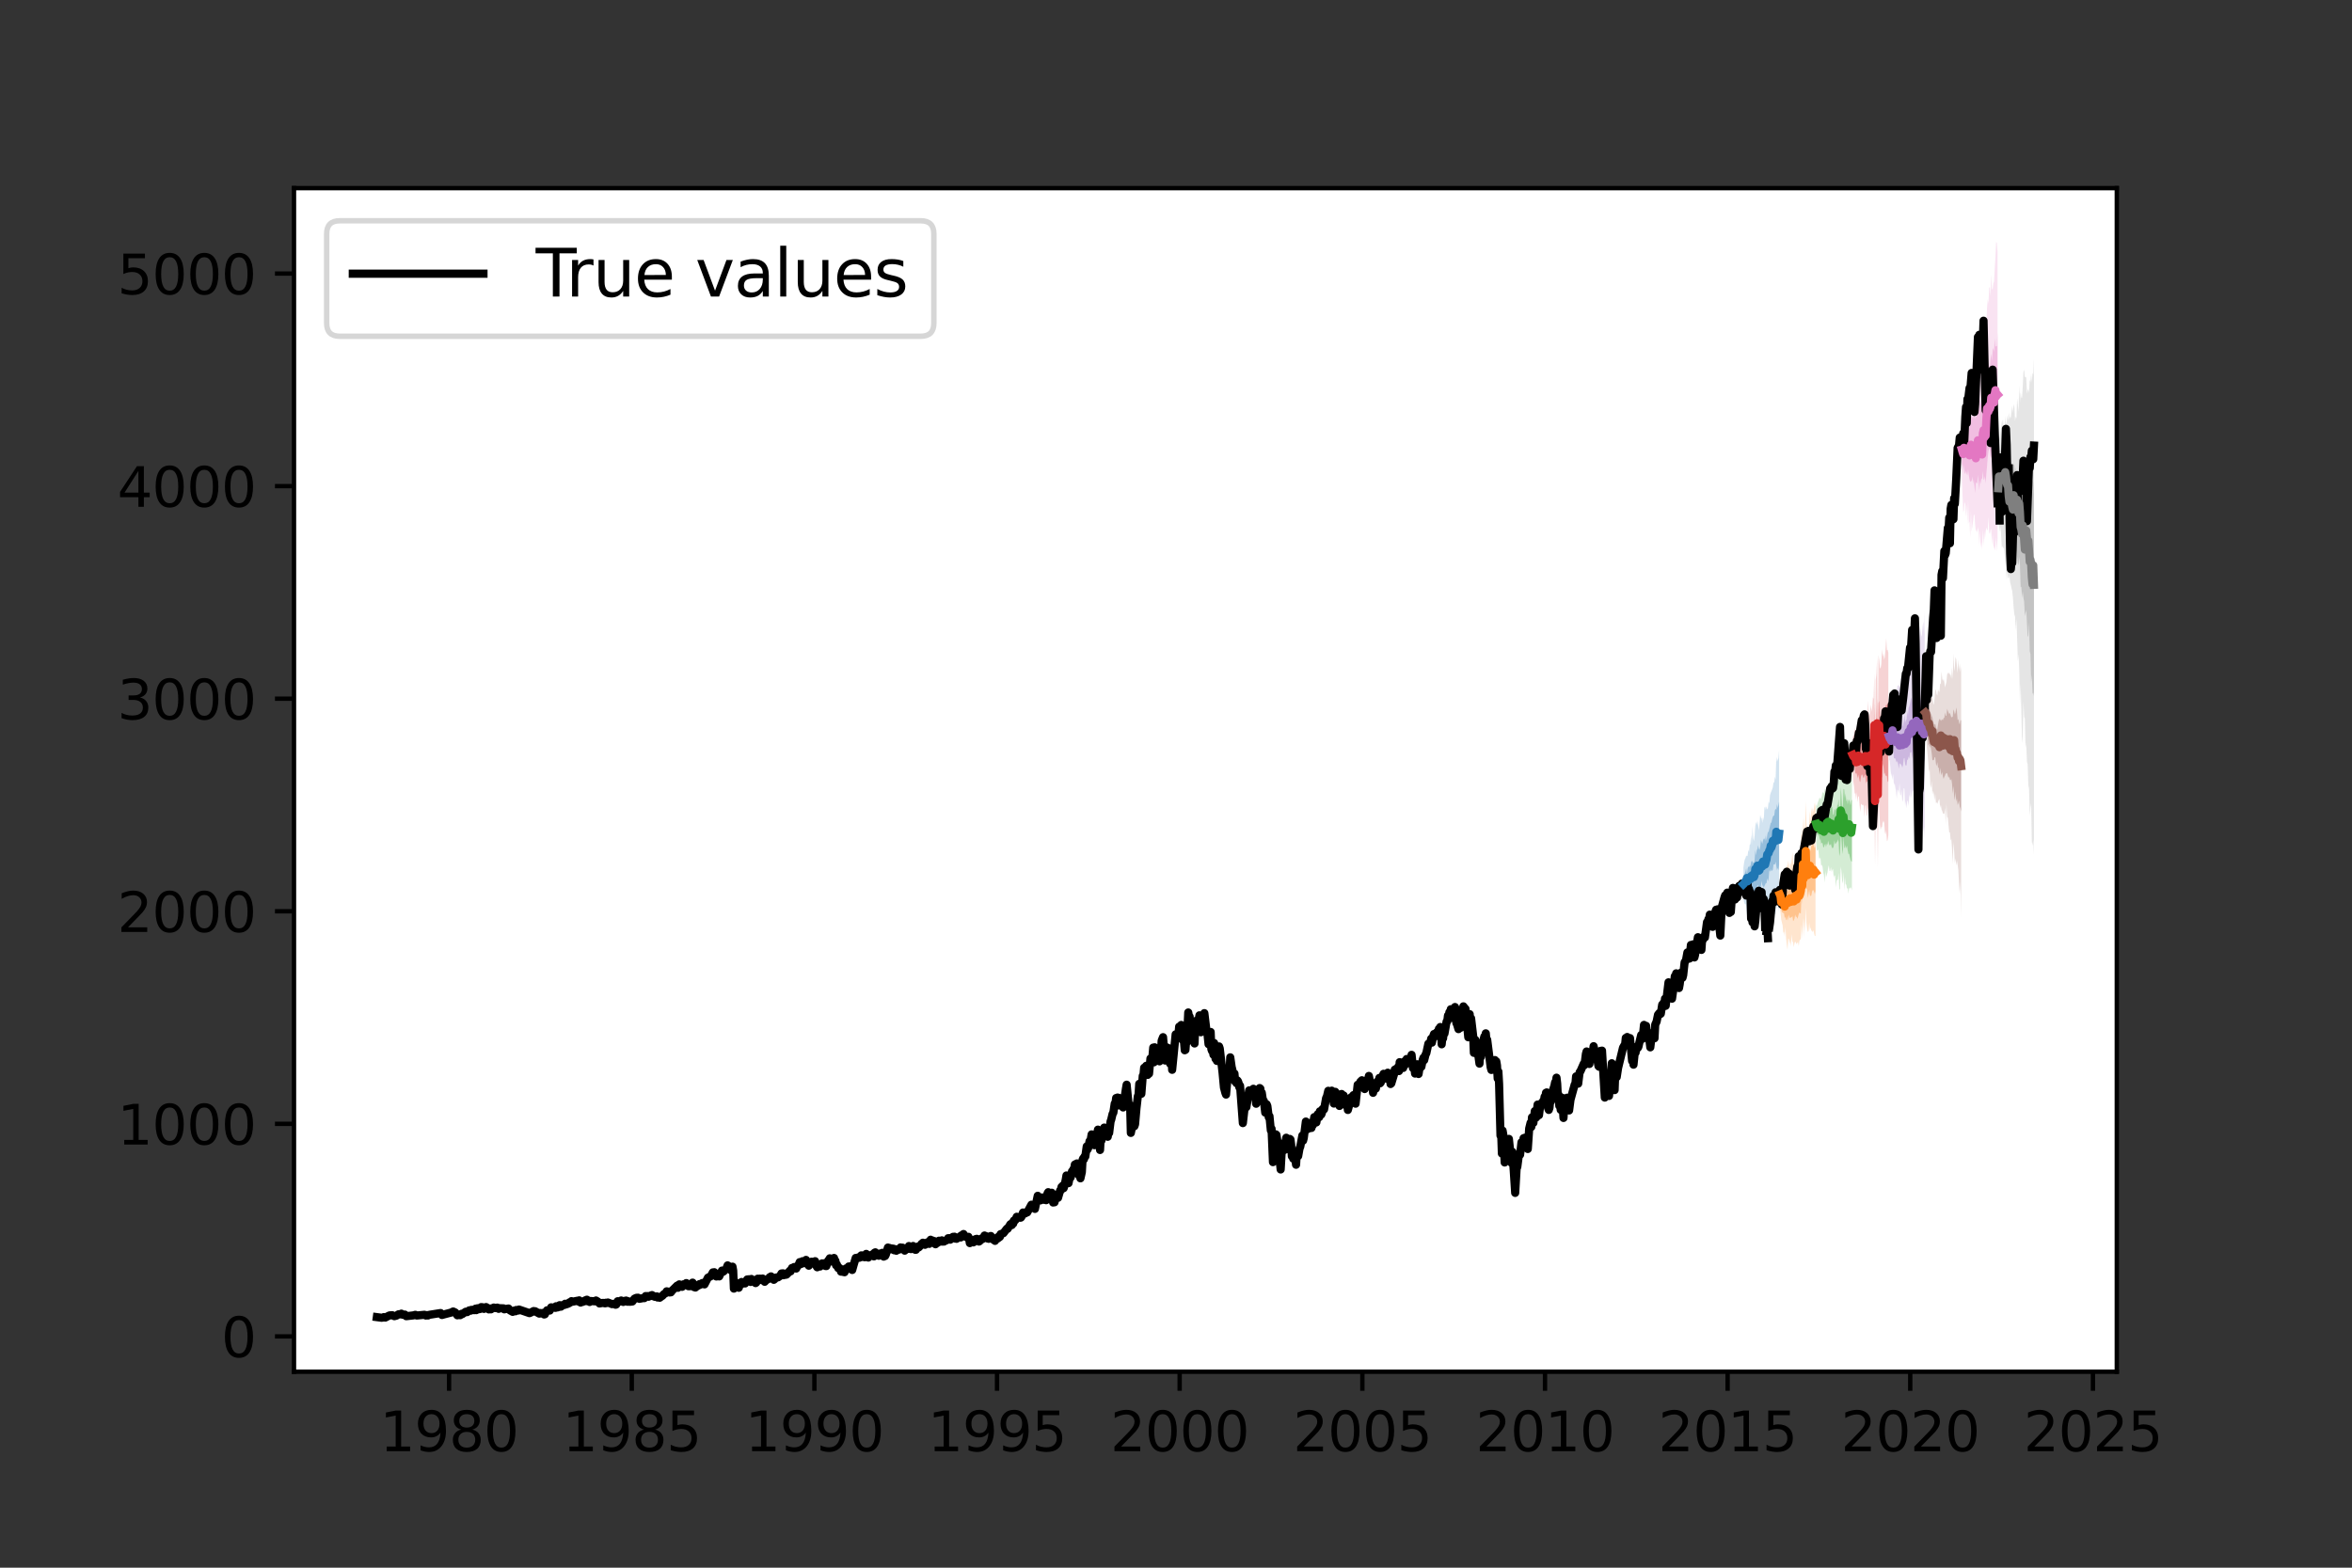 <?xml version="1.0" encoding="utf-8" standalone="no"?>
<!DOCTYPE svg PUBLIC "-//W3C//DTD SVG 1.1//EN"
  "http://www.w3.org/Graphics/SVG/1.1/DTD/svg11.dtd">
<svg xmlns:xlink="http://www.w3.org/1999/xlink" width="432pt" height="288pt" viewBox="0 0 432 288" xmlns="http://www.w3.org/2000/svg" version="1.1">
 <rect x="0" y="0" width="432" height="288" fill="#333333" stroke="none"/>
 <defs>
  <style type="text/css">*{stroke-linejoin: round; stroke-linecap: butt}</style>
 </defs>
 <g id="figure_1">
  <g id="patch_1">
   <path d="M 0 288 
L 432 288 
L 432 0 
L 0 0 
L 0 288 
z
" style="fill: none"/>
  </g>
  <g id="axes_1">
   <g id="patch_2">
    <path d="M 54 252 
L 388.8 252 
L 388.8 34.56 
L 54 34.56 
z
" style="fill: #ffffff"/>
   </g>
   <g id="PolyCollection_1">
    <path d="M 320.219 161.231 
L 320.219 163.45 
L 320.347 163.704 
L 320.476 163.949 
L 320.604 163.437 
L 320.733 163.207 
L 320.861 163.798 
L 320.99 164.516 
L 321.119 163.8 
L 321.247 163.654 
L 321.376 164.37 
L 321.504 164.29 
L 321.633 163.546 
L 321.762 164.379 
L 321.89 163.451 
L 322.019 164.008 
L 322.147 164.347 
L 322.276 164.461 
L 322.404 163.301 
L 322.533 163.909 
L 322.662 163.185 
L 322.79 162.681 
L 322.919 162.566 
L 323.047 163.437 
L 323.176 163.601 
L 323.305 163.976 
L 323.433 162.77 
L 323.562 161.803 
L 323.69 162.665 
L 323.819 162.735 
L 323.948 163.096 
L 324.076 162.793 
L 324.205 162.527 
L 324.333 162.221 
L 324.462 162.274 
L 324.59 161.333 
L 324.719 161.926 
L 324.848 161.443 
L 324.976 159.854 
L 325.105 160.155 
L 325.233 159.667 
L 325.362 160.034 
L 325.491 159.924 
L 325.619 159.792 
L 325.748 158.822 
L 325.876 158.807 
L 326.005 158.807 
L 326.133 158.301 
L 326.262 159.075 
L 326.391 159.896 
L 326.519 159.418 
L 326.648 159.883 
L 326.776 158.874 
L 326.776 147.265 
L 326.776 147.265 
L 326.648 147.871 
L 326.519 148.448 
L 326.391 147.717 
L 326.262 148.82 
L 326.133 148.554 
L 326.005 148.842 
L 325.876 149.847 
L 325.748 149.832 
L 325.619 150.059 
L 325.491 150.527 
L 325.362 151.113 
L 325.233 151.194 
L 325.105 151.76 
L 324.976 152.269 
L 324.848 152.852 
L 324.719 152.816 
L 324.59 153.444 
L 324.462 154.447 
L 324.333 153.45 
L 324.205 154.451 
L 324.076 154.039 
L 323.948 154.086 
L 323.819 154.402 
L 323.69 155.039 
L 323.562 154.643 
L 323.433 154.314 
L 323.305 155.609 
L 323.176 156.131 
L 323.047 155.921 
L 322.919 155.286 
L 322.79 155.98 
L 322.662 156.204 
L 322.533 157.136 
L 322.404 156.123 
L 322.276 158.02 
L 322.147 158.556 
L 322.019 158.512 
L 321.89 158.293 
L 321.762 158.124 
L 321.633 158.372 
L 321.504 159.119 
L 321.376 159.033 
L 321.247 159.38 
L 321.119 159.144 
L 320.99 159.611 
L 320.861 160.551 
L 320.733 159.522 
L 320.604 160.072 
L 320.476 160.438 
L 320.347 160.866 
L 320.219 161.231 
z
" clip-path="url(#p7b8b03a216)" style="fill: #1f77b4; fill-opacity: 0.333"/>
   </g>
   <g id="PolyCollection_2">
    <path d="M 320.219 159.365 
L 320.219 165.14 
L 320.347 165.718 
L 320.476 166.102 
L 320.604 166.072 
L 320.733 166.435 
L 320.861 167.923 
L 320.99 168.029 
L 321.119 168.697 
L 321.247 168.575 
L 321.376 168.128 
L 321.504 169.154 
L 321.633 169.633 
L 321.762 168.571 
L 321.89 168.888 
L 322.019 170.04 
L 322.147 168.869 
L 322.276 168.913 
L 322.404 167.778 
L 322.533 169.221 
L 322.662 167.637 
L 322.79 167.498 
L 322.919 166.218 
L 323.047 166.677 
L 323.176 167.514 
L 323.305 166.684 
L 323.433 167.169 
L 323.562 167.211 
L 323.69 167.937 
L 323.819 167.255 
L 323.948 166.259 
L 324.076 165.736 
L 324.205 167.44 
L 324.333 167.095 
L 324.462 166.28 
L 324.59 167.392 
L 324.719 166.213 
L 324.848 167.358 
L 324.976 166.822 
L 325.105 166.058 
L 325.233 166.051 
L 325.362 166.715 
L 325.491 167.339 
L 325.619 166.046 
L 325.748 168.037 
L 325.876 166.45 
L 326.005 167.97 
L 326.133 167.928 
L 326.262 165.174 
L 326.391 167.107 
L 326.519 164.676 
L 326.648 166.388 
L 326.776 167.719 
L 326.776 137.784 
L 326.776 137.784 
L 326.648 139.272 
L 326.519 139.559 
L 326.391 139.928 
L 326.262 139.016 
L 326.133 143.274 
L 326.005 142.632 
L 325.876 143.84 
L 325.748 143.655 
L 325.619 144.646 
L 325.491 145.007 
L 325.362 145.369 
L 325.233 145.661 
L 325.105 146.108 
L 324.976 147.615 
L 324.848 147.241 
L 324.719 148.491 
L 324.59 148.714 
L 324.462 148.107 
L 324.333 148.85 
L 324.205 148.148 
L 324.076 148.423 
L 323.948 150.722 
L 323.819 150.096 
L 323.69 151.2 
L 323.562 150.335 
L 323.433 150.238 
L 323.305 149.703 
L 323.176 151.317 
L 323.047 152.579 
L 322.919 151.573 
L 322.79 150.776 
L 322.662 151.538 
L 322.533 151.004 
L 322.404 151.794 
L 322.276 153.49 
L 322.147 154.552 
L 322.019 153.972 
L 321.89 151.802 
L 321.762 155.201 
L 321.633 153.361 
L 321.504 155.085 
L 321.376 155.189 
L 321.247 156.553 
L 321.119 156.095 
L 320.99 157.187 
L 320.861 157.319 
L 320.733 157.14 
L 320.604 157.641 
L 320.476 157.875 
L 320.347 158.481 
L 320.219 159.365 
z
" clip-path="url(#p7b8b03a216)" style="fill: #1f77b4; fill-opacity: 0.2"/>
   </g>
   <g id="PolyCollection_3">
    <path d="M 326.905 163.529 
L 326.905 165.236 
L 327.034 165.822 
L 327.162 167.024 
L 327.291 167.612 
L 327.419 167.589 
L 327.548 167.752 
L 327.677 167.803 
L 327.805 168.734 
L 327.934 168.38 
L 328.062 169.009 
L 328.191 169.017 
L 328.319 168.178 
L 328.448 169.15 
L 328.577 167.976 
L 328.705 168.611 
L 328.834 168.624 
L 328.962 168.539 
L 329.091 168.48 
L 329.22 168.298 
L 329.348 169.202 
L 329.477 169.073 
L 329.605 168.722 
L 329.734 168.009 
L 329.862 168.521 
L 329.991 168.349 
L 330.12 168.821 
L 330.248 168.441 
L 330.377 167.917 
L 330.505 167.624 
L 330.634 167.765 
L 330.763 167.822 
L 330.891 164.519 
L 331.02 166.12 
L 331.148 162.325 
L 331.277 165.344 
L 331.406 162.653 
L 331.534 164.698 
L 331.663 160.368 
L 331.791 163.216 
L 331.92 163.374 
L 332.048 164.982 
L 332.177 164.246 
L 332.306 163.482 
L 332.434 164.482 
L 332.563 164.615 
L 332.691 164.521 
L 332.82 163.808 
L 332.949 163.518 
L 333.077 163.538 
L 333.206 163.819 
L 333.334 164.246 
L 333.463 163.707 
L 333.463 155.309 
L 333.463 155.309 
L 333.334 155.859 
L 333.206 155.536 
L 333.077 155.166 
L 332.949 154.869 
L 332.82 155.46 
L 332.691 155.293 
L 332.563 156.399 
L 332.434 155.882 
L 332.306 156.343 
L 332.177 156.1 
L 332.048 156.27 
L 331.92 156.365 
L 331.791 155.277 
L 331.663 151.982 
L 331.534 157.401 
L 331.406 155.461 
L 331.277 158.65 
L 331.148 156.094 
L 331.02 159.242 
L 330.891 157.399 
L 330.763 160.615 
L 330.634 160.565 
L 330.505 161.512 
L 330.377 161.291 
L 330.248 160.994 
L 330.12 161.02 
L 329.991 161.919 
L 329.862 161.659 
L 329.734 161.79 
L 329.605 161.962 
L 329.477 162.043 
L 329.348 162.029 
L 329.22 161.748 
L 329.091 161.522 
L 328.962 162.229 
L 328.834 162.023 
L 328.705 162.767 
L 328.577 162.814 
L 328.448 163.661 
L 328.319 163.813 
L 328.191 163.459 
L 328.062 163.788 
L 327.934 163.461 
L 327.805 164.006 
L 327.677 163.637 
L 327.548 163.422 
L 327.419 163.567 
L 327.291 163.78 
L 327.162 164.23 
L 327.034 163.761 
L 326.905 163.529 
z
" clip-path="url(#p7b8b03a216)" style="fill: #ff7f0e; fill-opacity: 0.333"/>
   </g>
   <g id="PolyCollection_4">
    <path d="M 326.905 161.812 
L 326.905 166.709 
L 327.034 167.69 
L 327.162 168.94 
L 327.291 169.507 
L 327.419 169.985 
L 327.548 171.389 
L 327.677 171.159 
L 327.805 172.074 
L 327.934 170.281 
L 328.062 172.405 
L 328.191 173.575 
L 328.319 174.488 
L 328.448 172.431 
L 328.577 172.526 
L 328.705 173.409 
L 328.834 172.614 
L 328.962 173.881 
L 329.091 171.637 
L 329.22 172.954 
L 329.348 173.14 
L 329.477 174.004 
L 329.605 173.23 
L 329.734 172.96 
L 329.862 173.196 
L 329.991 173.444 
L 330.12 173.211 
L 330.248 173.046 
L 330.377 173.804 
L 330.505 172.838 
L 330.634 172.644 
L 330.763 172.474 
L 330.891 169.811 
L 331.02 172.476 
L 331.148 168.569 
L 331.277 172.229 
L 331.406 168.725 
L 331.534 171.111 
L 331.663 166.809 
L 331.791 169.505 
L 331.92 170.622 
L 332.048 171.209 
L 332.177 171.076 
L 332.306 169.475 
L 332.434 170.886 
L 332.563 170.341 
L 332.691 170.974 
L 332.82 170.988 
L 332.949 171.249 
L 333.077 170.85 
L 333.206 171.537 
L 333.334 171.96 
L 333.463 171.921 
L 333.463 148.329 
L 333.463 148.329 
L 333.334 147.43 
L 333.206 148.136 
L 333.077 149.211 
L 332.949 148.32 
L 332.82 149.655 
L 332.691 148.323 
L 332.563 151.267 
L 332.434 149.05 
L 332.306 151.024 
L 332.177 152.539 
L 332.048 152.718 
L 331.92 152.534 
L 331.791 151.043 
L 331.663 147.141 
L 331.534 153.428 
L 331.406 150.117 
L 331.277 153.733 
L 331.148 150.365 
L 331.02 154.097 
L 330.891 151.774 
L 330.763 155.054 
L 330.634 157.056 
L 330.505 157.751 
L 330.377 157.203 
L 330.248 157.203 
L 330.12 157.584 
L 329.991 157.487 
L 329.862 156.802 
L 329.734 157.186 
L 329.605 158.407 
L 329.477 158.664 
L 329.348 158.26 
L 329.22 156.598 
L 329.091 157.929 
L 328.962 158.934 
L 328.834 158.29 
L 328.705 159.937 
L 328.577 159.011 
L 328.448 158.086 
L 328.319 159.269 
L 328.191 158.89 
L 328.062 159.883 
L 327.934 160.51 
L 327.805 161.076 
L 327.677 160.941 
L 327.548 161.448 
L 327.419 160.873 
L 327.291 161.755 
L 327.162 161.948 
L 327.034 162.573 
L 326.905 161.812 
z
" clip-path="url(#p7b8b03a216)" style="fill: #ff7f0e; fill-opacity: 0.2"/>
   </g>
   <g id="PolyCollection_5">
    <path d="M 333.591 150.406 
L 333.591 152.489 
L 333.72 153.339 
L 333.849 153.179 
L 333.977 153.47 
L 334.106 153.571 
L 334.234 154.455 
L 334.363 153.974 
L 334.492 154.997 
L 334.62 154.822 
L 334.749 154.901 
L 334.877 155.581 
L 335.006 155.698 
L 335.135 155.21 
L 335.263 154.998 
L 335.392 155.636 
L 335.52 155.011 
L 335.649 155.185 
L 335.777 154.446 
L 335.906 154.962 
L 336.035 155.324 
L 336.163 155.205 
L 336.292 155.041 
L 336.42 155.576 
L 336.549 155.823 
L 336.678 155.788 
L 336.806 155.474 
L 336.935 154.364 
L 337.063 155.064 
L 337.192 154.978 
L 337.32 154.764 
L 337.449 154.613 
L 337.578 154.207 
L 337.706 154.716 
L 337.835 157.3 
L 337.963 156.699 
L 338.092 153.325 
L 338.221 154.071 
L 338.349 156.076 
L 338.478 156.912 
L 338.606 153.583 
L 338.735 155.648 
L 338.864 155.869 
L 338.992 155.23 
L 339.121 155.898 
L 339.249 155.349 
L 339.378 156.236 
L 339.506 156.902 
L 339.635 156.846 
L 339.764 157.415 
L 339.892 157.952 
L 340.021 158.244 
L 340.149 158.312 
L 340.149 146.921 
L 340.149 146.921 
L 340.021 147.038 
L 339.892 147.97 
L 339.764 147.308 
L 339.635 146.954 
L 339.506 146.954 
L 339.378 147.819 
L 339.249 146.748 
L 339.121 147.275 
L 338.992 145.757 
L 338.864 146.687 
L 338.735 144.996 
L 338.606 144.932 
L 338.478 147.933 
L 338.349 148.403 
L 338.221 146.016 
L 338.092 144.661 
L 337.963 149.742 
L 337.835 149.425 
L 337.706 146.795 
L 337.578 147.783 
L 337.449 148.015 
L 337.32 149.197 
L 337.192 148.41 
L 337.063 148.852 
L 336.935 148.606 
L 336.806 149.625 
L 336.678 149.666 
L 336.549 148.255 
L 336.42 148.308 
L 336.292 148.296 
L 336.163 148.818 
L 336.035 149.161 
L 335.906 149.13 
L 335.777 148.558 
L 335.649 149.465 
L 335.52 149.279 
L 335.392 149.652 
L 335.263 149.455 
L 335.135 149.554 
L 335.006 149.445 
L 334.877 150.248 
L 334.749 150.191 
L 334.62 149.901 
L 334.492 150.101 
L 334.363 149.577 
L 334.234 149.475 
L 334.106 149.109 
L 333.977 150.027 
L 333.849 150.046 
L 333.72 150.388 
L 333.591 150.406 
z
" clip-path="url(#p7b8b03a216)" style="fill: #2ca02c; fill-opacity: 0.333"/>
   </g>
   <g id="PolyCollection_6">
    <path d="M 333.591 147.785 
L 333.591 154.749 
L 333.72 156.305 
L 333.849 156.225 
L 333.977 155.985 
L 334.106 157.621 
L 334.234 157.768 
L 334.363 157.484 
L 334.492 159.001 
L 334.62 158.884 
L 334.749 159.196 
L 334.877 160.278 
L 335.006 160.782 
L 335.135 162.167 
L 335.263 159.928 
L 335.392 161.154 
L 335.52 160.757 
L 335.649 160.329 
L 335.777 159.489 
L 335.906 158.954 
L 336.035 160.021 
L 336.163 160.001 
L 336.292 159.281 
L 336.42 160.189 
L 336.549 159.818 
L 336.678 159.613 
L 336.806 161.25 
L 336.935 160.767 
L 337.063 160.891 
L 337.192 163.019 
L 337.32 161.833 
L 337.449 161.639 
L 337.578 161.567 
L 337.706 160.375 
L 337.835 163.486 
L 337.963 163.249 
L 338.092 159.212 
L 338.221 160.037 
L 338.349 161.782 
L 338.478 162.338 
L 338.606 160.162 
L 338.735 163.592 
L 338.864 161.079 
L 338.992 162.412 
L 339.121 162.546 
L 339.249 163.324 
L 339.378 163.069 
L 339.506 164.184 
L 339.635 163.11 
L 339.764 163.259 
L 339.892 162.972 
L 340.021 163.157 
L 340.149 163.591 
L 340.149 138.314 
L 340.149 138.314 
L 340.021 138.366 
L 339.892 139.99 
L 339.764 139.002 
L 339.635 138.671 
L 339.506 138.101 
L 339.378 141.746 
L 339.249 140.478 
L 339.121 138.834 
L 338.992 141.612 
L 338.864 140.276 
L 338.735 139.801 
L 338.606 138.843 
L 338.478 141.654 
L 338.349 141.101 
L 338.221 140.379 
L 338.092 138.147 
L 337.963 141.478 
L 337.835 141.927 
L 337.706 141.315 
L 337.578 142.602 
L 337.449 143 
L 337.32 145.276 
L 337.192 144.251 
L 337.063 144.569 
L 336.935 142.497 
L 336.806 143.526 
L 336.678 145.245 
L 336.549 143.169 
L 336.42 144.434 
L 336.292 144.796 
L 336.163 143.762 
L 336.035 143.835 
L 335.906 145.073 
L 335.777 143.574 
L 335.649 144.884 
L 335.52 145.673 
L 335.392 146.212 
L 335.263 145.665 
L 335.135 144.775 
L 335.006 145.719 
L 334.877 145.707 
L 334.749 145.407 
L 334.62 146.242 
L 334.492 146.671 
L 334.363 146.815 
L 334.234 146.452 
L 334.106 146.799 
L 333.977 147.181 
L 333.849 147.508 
L 333.72 148.101 
L 333.591 147.785 
z
" clip-path="url(#p7b8b03a216)" style="fill: #2ca02c; fill-opacity: 0.2"/>
   </g>
   <g id="PolyCollection_7">
    <path d="M 340.278 137.649 
L 340.278 140.095 
L 340.407 141.013 
L 340.535 140.926 
L 340.664 140.938 
L 340.792 142.187 
L 340.921 141.992 
L 341.049 142.194 
L 341.178 143.025 
L 341.307 142.305 
L 341.435 142.84 
L 341.564 143.505 
L 341.692 143.692 
L 341.821 142.639 
L 341.95 142.293 
L 342.078 142.333 
L 342.207 142.826 
L 342.335 142.898 
L 342.464 142.464 
L 342.593 142.337 
L 342.721 143.969 
L 342.85 143.543 
L 342.978 143.619 
L 343.107 142.605 
L 343.235 143.439 
L 343.364 143.929 
L 343.493 143.171 
L 343.621 142.405 
L 343.75 143.06 
L 343.878 143.131 
L 344.007 143.692 
L 344.136 143.556 
L 344.264 137.887 
L 344.393 151.701 
L 344.521 140.682 
L 344.65 140.329 
L 344.779 137.91 
L 344.907 150.088 
L 345.036 139.592 
L 345.164 137.575 
L 345.293 142.391 
L 345.421 143.16 
L 345.55 143.112 
L 345.679 142.64 
L 345.807 140.292 
L 345.936 140.852 
L 346.064 142.255 
L 346.193 141.93 
L 346.322 142.547 
L 346.45 142.466 
L 346.579 142.608 
L 346.707 143.69 
L 346.836 143.499 
L 346.836 128.845 
L 346.836 128.845 
L 346.707 129.416 
L 346.579 129.362 
L 346.45 129.712 
L 346.322 129.435 
L 346.193 131.655 
L 346.064 130.633 
L 345.936 130.901 
L 345.807 130.68 
L 345.679 130.866 
L 345.55 131.299 
L 345.421 131.879 
L 345.293 131.769 
L 345.164 128.736 
L 345.036 129.184 
L 344.907 141.066 
L 344.779 128.343 
L 344.65 131.813 
L 344.521 132.419 
L 344.393 142.121 
L 344.264 129.204 
L 344.136 134.932 
L 344.007 135.839 
L 343.878 136.632 
L 343.75 135.503 
L 343.621 135.228 
L 343.493 135.5 
L 343.364 136.523 
L 343.235 136.213 
L 343.107 135.762 
L 342.978 135.986 
L 342.85 136.362 
L 342.721 135.24 
L 342.593 135.389 
L 342.464 136.307 
L 342.335 136.585 
L 342.207 135.669 
L 342.078 136.739 
L 341.95 136.33 
L 341.821 136.094 
L 341.692 137.312 
L 341.564 136.185 
L 341.435 136.168 
L 341.307 136.803 
L 341.178 137.152 
L 341.049 136.771 
L 340.921 137.126 
L 340.792 136.894 
L 340.664 136.678 
L 340.535 137.434 
L 340.407 137.338 
L 340.278 137.649 
z
" clip-path="url(#p7b8b03a216)" style="fill: #d62728; fill-opacity: 0.333"/>
   </g>
   <g id="PolyCollection_8">
    <path d="M 340.278 135.564 
L 340.278 141.857 
L 340.407 143.59 
L 340.535 144.405 
L 340.664 145.816 
L 340.792 145.719 
L 340.921 146.904 
L 341.049 145.489 
L 341.178 147.418 
L 341.307 146.3 
L 341.435 146.293 
L 341.564 147.994 
L 341.692 149.184 
L 341.821 147.655 
L 341.95 147.8 
L 342.078 147.913 
L 342.207 147.817 
L 342.335 148.117 
L 342.464 150.144 
L 342.593 147.974 
L 342.721 148.005 
L 342.85 149.885 
L 342.978 149.756 
L 343.107 148.333 
L 343.235 149.259 
L 343.364 149.234 
L 343.493 148.917 
L 343.621 149.383 
L 343.75 149.803 
L 343.878 149.77 
L 344.007 149.224 
L 344.136 149.395 
L 344.264 145.995 
L 344.393 158.873 
L 344.521 148.569 
L 344.65 148.524 
L 344.779 147.094 
L 344.907 159.403 
L 345.036 146.897 
L 345.164 148.35 
L 345.293 151.436 
L 345.421 152.475 
L 345.55 151.903 
L 345.679 151.994 
L 345.807 150.767 
L 345.936 151.215 
L 346.064 150.795 
L 346.193 152.822 
L 346.322 153.357 
L 346.45 152.493 
L 346.579 154.533 
L 346.707 154.36 
L 346.836 153.458 
L 346.836 119.914 
L 346.836 119.914 
L 346.707 119.353 
L 346.579 119.468 
L 346.45 117.228 
L 346.322 119.273 
L 346.193 120.69 
L 346.064 121.204 
L 345.936 120.02 
L 345.807 120.665 
L 345.679 119.257 
L 345.55 121.981 
L 345.421 122.752 
L 345.293 122.734 
L 345.164 121.282 
L 345.036 120.356 
L 344.907 135.538 
L 344.779 120.804 
L 344.65 123.868 
L 344.521 124.923 
L 344.393 136.05 
L 344.264 123.716 
L 344.136 128.415 
L 344.007 128.097 
L 343.878 129.951 
L 343.75 130.772 
L 343.621 129.42 
L 343.493 130.732 
L 343.364 131.502 
L 343.235 131.165 
L 343.107 128.696 
L 342.978 132.432 
L 342.85 131.018 
L 342.721 130.745 
L 342.593 131.873 
L 342.464 132.521 
L 342.335 130.774 
L 342.207 132.335 
L 342.078 131.688 
L 341.95 130.791 
L 341.821 131.984 
L 341.692 133.17 
L 341.564 131.344 
L 341.435 132.707 
L 341.307 132.962 
L 341.178 134.071 
L 341.049 133.278 
L 340.921 134.65 
L 340.792 134.511 
L 340.664 133.672 
L 340.535 134.914 
L 340.407 135.102 
L 340.278 135.564 
z
" clip-path="url(#p7b8b03a216)" style="fill: #d62728; fill-opacity: 0.2"/>
   </g>
   <g id="PolyCollection_9">
    <path d="M 346.964 133.799 
L 346.964 136.721 
L 347.093 137.571 
L 347.222 137.357 
L 347.35 138.289 
L 347.479 137.319 
L 347.607 137.08 
L 347.736 137.868 
L 347.865 139.368 
L 347.993 139.257 
L 348.122 139.345 
L 348.25 139.774 
L 348.379 140.116 
L 348.508 139.766 
L 348.636 140.364 
L 348.765 141.237 
L 348.893 140.196 
L 349.022 140.356 
L 349.15 140.383 
L 349.279 140.65 
L 349.408 141.031 
L 349.536 140.522 
L 349.665 139.361 
L 349.793 139.23 
L 349.922 140.361 
L 350.051 140.71 
L 350.179 140.586 
L 350.308 139.517 
L 350.436 139.605 
L 350.565 138.952 
L 350.693 139.428 
L 350.822 138.317 
L 350.951 138.173 
L 351.079 138.215 
L 351.208 139.392 
L 351.336 138.393 
L 351.465 137.758 
L 351.594 138.229 
L 351.722 138.977 
L 351.851 139.063 
L 351.979 137.472 
L 352.108 138.413 
L 352.237 138.325 
L 352.365 138.658 
L 352.494 137.429 
L 352.622 138.76 
L 352.751 137.833 
L 352.879 139.186 
L 353.008 138.838 
L 353.137 139.442 
L 353.265 139.47 
L 353.394 139.522 
L 353.522 139.877 
L 353.522 128.827 
L 353.522 128.827 
L 353.394 127.081 
L 353.265 128.019 
L 353.137 128.835 
L 353.008 127.398 
L 352.879 128.669 
L 352.751 128.551 
L 352.622 126.896 
L 352.494 127.031 
L 352.365 127.981 
L 352.237 128.049 
L 352.108 127.346 
L 351.979 126.018 
L 351.851 127.921 
L 351.722 128.016 
L 351.594 127.795 
L 351.465 127.609 
L 351.336 127.86 
L 351.208 129.216 
L 351.079 128.088 
L 350.951 128.562 
L 350.822 129.204 
L 350.693 129.764 
L 350.565 130.023 
L 350.436 131.55 
L 350.308 130.581 
L 350.179 132.202 
L 350.051 132.306 
L 349.922 132.789 
L 349.793 131.341 
L 349.665 132.531 
L 349.536 133.21 
L 349.408 133.523 
L 349.279 131.426 
L 349.15 132.571 
L 349.022 132.925 
L 348.893 132.059 
L 348.765 132.827 
L 348.636 132.311 
L 348.508 132.861 
L 348.379 132.859 
L 348.25 131.884 
L 348.122 132.121 
L 347.993 132.427 
L 347.865 132.754 
L 347.736 132.623 
L 347.607 131.775 
L 347.479 132.506 
L 347.35 133.985 
L 347.222 132.58 
L 347.093 133.372 
L 346.964 133.799 
z
" clip-path="url(#p7b8b03a216)" style="fill: #9467bd; fill-opacity: 0.333"/>
   </g>
   <g id="PolyCollection_10">
    <path d="M 346.964 131.513 
L 346.964 139.74 
L 347.093 139.605 
L 347.222 141.07 
L 347.35 142.673 
L 347.479 142.042 
L 347.607 143.283 
L 347.736 142.183 
L 347.865 144.293 
L 347.993 143.794 
L 348.122 144.721 
L 348.25 145.39 
L 348.379 146.75 
L 348.508 145.015 
L 348.636 145.226 
L 348.765 145.776 
L 348.893 143.807 
L 349.022 146.005 
L 349.15 146.133 
L 349.279 145.028 
L 349.408 147.316 
L 349.536 146.923 
L 349.665 144.759 
L 349.793 144.942 
L 349.922 148.17 
L 350.051 147.166 
L 350.179 148.528 
L 350.308 147.161 
L 350.436 147.122 
L 350.565 148.09 
L 350.693 145.989 
L 350.822 146.553 
L 350.951 144.967 
L 351.079 146.549 
L 351.208 146.01 
L 351.336 145.102 
L 351.465 145.382 
L 351.594 145.144 
L 351.722 144.384 
L 351.851 145.73 
L 351.979 144.933 
L 352.108 145.983 
L 352.237 145.864 
L 352.365 147.498 
L 352.494 149.23 
L 352.622 148.019 
L 352.751 148.221 
L 352.879 147.132 
L 353.008 147.848 
L 353.137 149.082 
L 353.265 152.808 
L 353.394 151.879 
L 353.522 154.06 
L 353.522 112.354 
L 353.522 112.354 
L 353.394 116.389 
L 353.265 114.147 
L 353.137 115.046 
L 353.008 116.562 
L 352.879 116.955 
L 352.751 115.765 
L 352.622 114.794 
L 352.494 118.219 
L 352.365 117.205 
L 352.237 117.702 
L 352.108 116.152 
L 351.979 117.128 
L 351.851 119.527 
L 351.722 117.284 
L 351.594 119.308 
L 351.465 118.44 
L 351.336 119.173 
L 351.208 121.758 
L 351.079 121.914 
L 350.951 119.238 
L 350.822 122.428 
L 350.693 124.065 
L 350.565 123.321 
L 350.436 122.78 
L 350.308 123.754 
L 350.179 124.553 
L 350.051 124.631 
L 349.922 124.368 
L 349.793 123.541 
L 349.665 122.675 
L 349.536 125.014 
L 349.408 125.596 
L 349.279 124.484 
L 349.15 124.501 
L 349.022 126.504 
L 348.893 125.576 
L 348.765 126.09 
L 348.636 125.913 
L 348.508 125.945 
L 348.379 127.261 
L 348.25 126.488 
L 348.122 127.564 
L 347.993 127.875 
L 347.865 128.491 
L 347.736 129.717 
L 347.607 128.744 
L 347.479 129.565 
L 347.35 129.592 
L 347.222 130.553 
L 347.093 130.044 
L 346.964 131.513 
z
" clip-path="url(#p7b8b03a216)" style="fill: #9467bd; fill-opacity: 0.2"/>
   </g>
   <g id="PolyCollection_11">
    <path d="M 353.651 129.753 
L 353.651 131.902 
L 353.78 132.746 
L 353.908 134.612 
L 354.037 135.226 
L 354.165 136.955 
L 354.294 136.636 
L 354.422 137.4 
L 354.551 136.936 
L 354.68 137.554 
L 354.808 138.441 
L 354.937 139.72 
L 355.065 139.605 
L 355.194 139.672 
L 355.323 139.147 
L 355.451 139.075 
L 355.58 140.331 
L 355.708 140.75 
L 355.837 139.982 
L 355.966 141.057 
L 356.094 140.996 
L 356.223 142.326 
L 356.351 141.035 
L 356.48 141.943 
L 356.608 142.42 
L 356.737 141.782 
L 356.866 142.674 
L 356.994 143.099 
L 357.123 142.683 
L 357.251 142.461 
L 357.38 142.075 
L 357.509 142.13 
L 357.637 141.994 
L 357.766 142.495 
L 357.894 142.921 
L 358.023 142.632 
L 358.151 143.247 
L 358.28 143.345 
L 358.409 143.09 
L 358.537 143.972 
L 358.666 145.808 
L 358.794 144.359 
L 358.923 146.188 
L 359.052 147.013 
L 359.18 145.396 
L 359.309 147.263 
L 359.437 146.694 
L 359.566 147.892 
L 359.695 147.563 
L 359.823 147.05 
L 359.952 148.164 
L 360.08 148.518 
L 360.209 149.12 
L 360.209 132.316 
L 360.209 132.316 
L 360.08 132.304 
L 359.952 133.111 
L 359.823 132.753 
L 359.695 132.078 
L 359.566 132.309 
L 359.437 130.719 
L 359.309 129.952 
L 359.18 130.919 
L 359.052 131.255 
L 358.923 130.662 
L 358.794 130.321 
L 358.666 131.703 
L 358.537 131.698 
L 358.409 131.805 
L 358.28 131.382 
L 358.151 130.964 
L 358.023 131.195 
L 357.894 130.903 
L 357.766 130.592 
L 357.637 130.215 
L 357.509 131.477 
L 357.38 131.532 
L 357.251 130.88 
L 357.123 131.886 
L 356.994 131.879 
L 356.866 132.317 
L 356.737 132.109 
L 356.608 132.464 
L 356.48 132.075 
L 356.351 132.392 
L 356.223 132.014 
L 356.094 132.408 
L 355.966 133.047 
L 355.837 133.981 
L 355.708 133.906 
L 355.58 133.5 
L 355.451 132.949 
L 355.323 133.134 
L 355.194 132.997 
L 355.065 132.47 
L 354.937 131.83 
L 354.808 131.508 
L 354.68 130.96 
L 354.551 131.445 
L 354.422 130.306 
L 354.294 129.893 
L 354.165 130.512 
L 354.037 130.289 
L 353.908 130.582 
L 353.78 129.969 
L 353.651 129.753 
z
" clip-path="url(#p7b8b03a216)" style="fill: #8c564b; fill-opacity: 0.333"/>
   </g>
   <g id="PolyCollection_12">
    <path d="M 353.651 127.946 
L 353.651 134.129 
L 353.78 135.136 
L 353.908 137.303 
L 354.037 138.52 
L 354.165 140.022 
L 354.294 141.867 
L 354.422 141.25 
L 354.551 144.176 
L 354.68 144.782 
L 354.808 143.433 
L 354.937 146.021 
L 355.065 145.219 
L 355.194 145.865 
L 355.323 147.059 
L 355.451 145.807 
L 355.58 147.535 
L 355.708 147.387 
L 355.837 147.687 
L 355.966 147.269 
L 356.094 146.954 
L 356.223 146.777 
L 356.351 148.412 
L 356.48 147.827 
L 356.608 148.709 
L 356.737 149.002 
L 356.866 149.459 
L 356.994 149.484 
L 357.123 149.493 
L 357.251 148.427 
L 357.38 151.477 
L 357.509 147.637 
L 357.637 150.057 
L 357.766 150.235 
L 357.894 151.601 
L 358.023 152.926 
L 358.151 152.912 
L 358.28 154.408 
L 358.409 154.101 
L 358.537 155.938 
L 358.666 158.736 
L 358.794 154.701 
L 358.923 156.269 
L 359.052 158.565 
L 359.18 157.66 
L 359.309 159.028 
L 359.437 158.096 
L 359.566 158.876 
L 359.695 159.869 
L 359.823 162.487 
L 359.952 164.266 
L 360.08 161.911 
L 360.209 168.487 
L 360.209 122.419 
L 360.209 122.419 
L 360.08 123.454 
L 359.952 121.883 
L 359.823 123.182 
L 359.695 121.162 
L 359.566 123.637 
L 359.437 122.418 
L 359.309 121.144 
L 359.18 120.71 
L 359.052 122.52 
L 358.923 123.322 
L 358.794 120.015 
L 358.666 124.842 
L 358.537 122.61 
L 358.409 124.699 
L 358.28 124.01 
L 358.151 123.925 
L 358.023 123.495 
L 357.894 123.843 
L 357.766 123.551 
L 357.637 123.92 
L 357.509 125.299 
L 357.38 125.765 
L 357.251 126.295 
L 357.123 125.386 
L 356.994 124.696 
L 356.866 125.129 
L 356.737 124.677 
L 356.608 123.385 
L 356.48 125.668 
L 356.351 125.546 
L 356.223 127.143 
L 356.094 127.014 
L 355.966 126.627 
L 355.837 127.777 
L 355.708 127.522 
L 355.58 126.718 
L 355.451 126.744 
L 355.323 128.369 
L 355.194 129.449 
L 355.065 129.173 
L 354.937 128.003 
L 354.808 128.185 
L 354.68 127.954 
L 354.551 127.429 
L 354.422 126.674 
L 354.294 127.422 
L 354.165 126.788 
L 354.037 127.207 
L 353.908 128.279 
L 353.78 128.07 
L 353.651 127.946 
z
" clip-path="url(#p7b8b03a216)" style="fill: #8c564b; fill-opacity: 0.2"/>
   </g>
   <g id="PolyCollection_13">
    <path d="M 360.337 79.676 
L 360.337 85.732 
L 360.466 85.14 
L 360.595 86.907 
L 360.723 85.404 
L 360.852 86.992 
L 360.98 86.983 
L 361.109 86.467 
L 361.238 87.054 
L 361.366 87.341 
L 361.495 86.192 
L 361.623 87.325 
L 361.752 88.081 
L 361.88 88.545 
L 362.009 88.367 
L 362.138 88.399 
L 362.266 87.529 
L 362.395 88.848 
L 362.523 88.043 
L 362.652 89.393 
L 362.781 90.571 
L 362.909 88.609 
L 363.038 88.697 
L 363.166 88.862 
L 363.295 87.189 
L 363.424 88.838 
L 363.552 90.023 
L 363.681 88.245 
L 363.809 88.92 
L 363.938 87.842 
L 364.066 88.109 
L 364.195 86.519 
L 364.324 88.136 
L 364.452 88.066 
L 364.581 87.455 
L 364.709 88.819 
L 364.838 87.077 
L 364.967 85.631 
L 365.095 84.032 
L 365.224 83.057 
L 365.352 82.383 
L 365.481 82.506 
L 365.609 83.754 
L 365.738 84.218 
L 365.867 83.123 
L 365.995 83.924 
L 366.124 83.879 
L 366.252 85.872 
L 366.381 84.208 
L 366.51 83.607 
L 366.638 85.779 
L 366.767 84.559 
L 366.895 84.033 
L 366.895 61.093 
L 366.895 61.093 
L 366.767 63.574 
L 366.638 63.591 
L 366.51 63.714 
L 366.381 62.109 
L 366.252 64.738 
L 366.124 63.895 
L 365.995 64.337 
L 365.867 66.377 
L 365.738 64.965 
L 365.609 66.019 
L 365.481 67.385 
L 365.352 67.329 
L 365.224 66.538 
L 365.095 68.47 
L 364.967 68.748 
L 364.838 70.905 
L 364.709 71.649 
L 364.581 71.433 
L 364.452 73.886 
L 364.324 73.147 
L 364.195 73.984 
L 364.066 72.88 
L 363.938 74.501 
L 363.809 73.843 
L 363.681 73.369 
L 363.552 75.36 
L 363.424 74.571 
L 363.295 74.166 
L 363.166 73.059 
L 363.038 76.583 
L 362.909 76.557 
L 362.781 76.935 
L 362.652 74.618 
L 362.523 74.941 
L 362.395 76.921 
L 362.266 76.627 
L 362.138 76.557 
L 362.009 76.516 
L 361.88 78.108 
L 361.752 78.184 
L 361.623 79.485 
L 361.495 77.887 
L 361.366 78.692 
L 361.238 78.393 
L 361.109 78.592 
L 360.98 79.066 
L 360.852 78.89 
L 360.723 79.444 
L 360.595 79.778 
L 360.466 80.763 
L 360.337 79.676 
z
" clip-path="url(#p7b8b03a216)" style="fill: #e377c2; fill-opacity: 0.333"/>
   </g>
   <g id="PolyCollection_14">
    <path d="M 360.337 75.205 
L 360.337 88.141 
L 360.466 90.991 
L 360.595 94.065 
L 360.723 93.772 
L 360.852 92.184 
L 360.98 92.635 
L 361.109 95.012 
L 361.238 92.654 
L 361.366 96.353 
L 361.495 91.982 
L 361.623 96.174 
L 361.752 95.79 
L 361.88 98.795 
L 362.009 93.927 
L 362.138 97.646 
L 362.266 96.728 
L 362.395 95.874 
L 362.523 94.62 
L 362.652 94.523 
L 362.781 96.372 
L 362.909 97.697 
L 363.038 97.2 
L 363.166 97.936 
L 363.295 96.773 
L 363.424 97.678 
L 363.552 100.189 
L 363.681 97.393 
L 363.809 100.554 
L 363.938 99.516 
L 364.066 101.004 
L 364.195 97.187 
L 364.324 100.312 
L 364.452 97.528 
L 364.581 99.16 
L 364.709 97.687 
L 364.838 96.856 
L 364.967 97.452 
L 365.095 97.272 
L 365.224 94.976 
L 365.352 97.781 
L 365.481 98.132 
L 365.609 97.348 
L 365.738 97.182 
L 365.867 99.996 
L 365.995 98.134 
L 366.124 100.176 
L 366.252 100.564 
L 366.381 101.149 
L 366.51 100.393 
L 366.638 98.69 
L 366.767 101.39 
L 366.895 98.939 
L 366.895 46.261 
L 366.895 46.261 
L 366.767 44.637 
L 366.638 44.444 
L 366.51 47.191 
L 366.381 49.334 
L 366.252 51.768 
L 366.124 52.018 
L 365.995 53.2 
L 365.867 53.033 
L 365.738 50.4 
L 365.609 54.482 
L 365.481 52.669 
L 365.352 52.943 
L 365.224 55.738 
L 365.095 54.989 
L 364.967 56.537 
L 364.838 59.409 
L 364.709 61.928 
L 364.581 58.817 
L 364.452 61.46 
L 364.324 61.759 
L 364.195 63.15 
L 364.066 63.419 
L 363.938 62.586 
L 363.809 62.792 
L 363.681 64.466 
L 363.552 65.815 
L 363.424 66.923 
L 363.295 68.139 
L 363.166 65.217 
L 363.038 66.482 
L 362.909 65.112 
L 362.781 69.691 
L 362.652 68.507 
L 362.523 66.756 
L 362.395 64.869 
L 362.266 68.213 
L 362.138 69.571 
L 362.009 67.164 
L 361.88 68.405 
L 361.752 69.874 
L 361.623 68.411 
L 361.495 71.882 
L 361.366 72.071 
L 361.238 72.177 
L 361.109 70.986 
L 360.98 74.603 
L 360.852 73.95 
L 360.723 74.423 
L 360.595 74.728 
L 360.466 76.039 
L 360.337 75.205 
z
" clip-path="url(#p7b8b03a216)" style="fill: #e377c2; fill-opacity: 0.2"/>
   </g>
   <g id="PolyCollection_15">
    <path d="M 367.024 87.653 
L 367.024 92.449 
L 367.153 91.855 
L 367.281 91.623 
L 367.41 91.133 
L 367.538 91.613 
L 367.667 91.499 
L 367.795 92.3 
L 367.924 93.351 
L 368.053 93.244 
L 368.181 93.933 
L 368.31 92.457 
L 368.438 95.114 
L 368.567 95.299 
L 368.696 96.207 
L 368.824 95.263 
L 368.953 96.583 
L 369.081 96.869 
L 369.21 98.38 
L 369.338 98.714 
L 369.467 98.299 
L 369.596 100.268 
L 369.724 98.641 
L 369.853 99.309 
L 369.981 99.704 
L 370.11 100.696 
L 370.239 101.806 
L 370.367 101.081 
L 370.496 102.342 
L 370.624 103.451 
L 370.753 103.846 
L 370.882 102.31 
L 371.01 103.641 
L 371.139 107.894 
L 371.267 107.77 
L 371.396 109.871 
L 371.524 108.603 
L 371.653 109.786 
L 371.782 110.514 
L 371.91 113.22 
L 372.039 112.574 
L 372.167 112.024 
L 372.296 114.463 
L 372.425 117.05 
L 372.553 116.703 
L 372.682 114.326 
L 372.81 119.613 
L 372.939 120.14 
L 373.067 125.432 
L 373.196 123.953 
L 373.325 127.479 
L 373.453 127.244 
L 373.582 127.862 
L 373.582 90.834 
L 373.582 90.834 
L 373.453 88.66 
L 373.325 88.172 
L 373.196 89.846 
L 373.067 88.996 
L 372.939 89.287 
L 372.81 87.611 
L 372.682 88.53 
L 372.553 86.038 
L 372.425 87.298 
L 372.296 85.298 
L 372.167 85.844 
L 372.039 86.67 
L 371.91 87.976 
L 371.782 85.941 
L 371.653 87.026 
L 371.524 86.711 
L 371.396 88.858 
L 371.267 88.74 
L 371.139 88.835 
L 371.01 87.226 
L 370.882 87.196 
L 370.753 87.184 
L 370.624 87.771 
L 370.496 86.988 
L 370.367 87.613 
L 370.239 85.806 
L 370.11 87.517 
L 369.981 85.476 
L 369.853 85.275 
L 369.724 85.301 
L 369.596 85.406 
L 369.467 85.283 
L 369.338 84.682 
L 369.21 86.023 
L 369.081 86.185 
L 368.953 83.554 
L 368.824 83.82 
L 368.696 82.993 
L 368.567 82.987 
L 368.438 83.283 
L 368.31 84.082 
L 368.181 82.844 
L 368.053 83.965 
L 367.924 84.35 
L 367.795 82.121 
L 367.667 83.193 
L 367.538 82.466 
L 367.41 83.474 
L 367.281 84.434 
L 367.153 85.353 
L 367.024 87.653 
z
" clip-path="url(#p7b8b03a216)" style="fill: #7f7f7f; fill-opacity: 0.333"/>
   </g>
   <g id="PolyCollection_16">
    <path d="M 367.024 82.722 
L 367.024 96.985 
L 367.153 95.313 
L 367.281 97.711 
L 367.41 96.746 
L 367.538 97.875 
L 367.667 100.528 
L 367.795 100.327 
L 367.924 100.802 
L 368.053 100.503 
L 368.181 101.715 
L 368.31 103.043 
L 368.438 104.068 
L 368.567 106.498 
L 368.696 104.901 
L 368.824 106.19 
L 368.953 106.238 
L 369.081 105.718 
L 369.21 106.995 
L 369.338 107.472 
L 369.467 108.089 
L 369.596 108.621 
L 369.724 109.843 
L 369.853 111.646 
L 369.981 112.882 
L 370.11 113.25 
L 370.239 115.726 
L 370.367 113.617 
L 370.496 117.307 
L 370.624 121.486 
L 370.753 120.164 
L 370.882 123.155 
L 371.01 129.263 
L 371.139 125.503 
L 371.267 130.388 
L 371.396 136.537 
L 371.524 135.272 
L 371.653 128.827 
L 371.782 131.73 
L 371.91 131.991 
L 372.039 137.467 
L 372.167 136.455 
L 372.296 139.943 
L 372.425 140.423 
L 372.553 144.319 
L 372.682 144.868 
L 372.81 149.903 
L 372.939 148.353 
L 373.067 147.546 
L 373.196 154.683 
L 373.325 155.331 
L 373.453 154.276 
L 373.582 157.074 
L 373.582 65.967 
L 373.582 65.967 
L 373.453 68.776 
L 373.325 68.495 
L 373.196 70.237 
L 373.067 68.672 
L 372.939 70.208 
L 372.81 69.763 
L 372.682 72.223 
L 372.553 71.455 
L 372.425 71.74 
L 372.296 72.285 
L 372.167 69.407 
L 372.039 69.255 
L 371.91 69.266 
L 371.782 67.952 
L 371.653 68.3 
L 371.524 71.056 
L 371.396 73.127 
L 371.267 73.02 
L 371.139 72.043 
L 371.01 73.999 
L 370.882 70.82 
L 370.753 75.694 
L 370.624 74.333 
L 370.496 73.162 
L 370.367 76.864 
L 370.239 76.542 
L 370.11 77.303 
L 369.981 74.709 
L 369.853 74.264 
L 369.724 75.894 
L 369.596 74.544 
L 369.467 75.458 
L 369.338 76.702 
L 369.21 76.552 
L 369.081 77.098 
L 368.953 75.755 
L 368.824 77.234 
L 368.696 76.405 
L 368.567 77.583 
L 368.438 77.947 
L 368.31 76.459 
L 368.181 79.564 
L 368.053 77.017 
L 367.924 78.905 
L 367.795 77.081 
L 367.667 77.562 
L 367.538 78.698 
L 367.41 79.531 
L 367.281 80.62 
L 367.153 79.962 
L 367.024 82.722 
z
" clip-path="url(#p7b8b03a216)" style="fill: #7f7f7f; fill-opacity: 0.2"/>
   </g>
   <g id="matplotlib.axis_1">
    <g id="xtick_1">
     <g id="line2d_1">
      <defs>
       <path id="m91920dcd79" d="M 0 0 
L 0 3.5 
" style="stroke: #000000; stroke-width: 0.8"/>
      </defs>
      <g>
       <use xlink:href="#m91920dcd79" x="82.481" y="252" style="stroke: #000000; stroke-width: 0.8"/>
      </g>
     </g>
     <g id="text_1">
      <!-- 1980 -->
      <g transform="translate(69.756 266.598) scale(0.1 -0.1)">
       <defs>
        <path id="DejaVuSans-31" d="M 794 531 
L 1825 531 
L 1825 4091 
L 703 3866 
L 703 4441 
L 1819 4666 
L 2450 4666 
L 2450 531 
L 3481 531 
L 3481 0 
L 794 0 
L 794 531 
z
" transform="scale(0.016)"/>
        <path id="DejaVuSans-39" d="M 703 97 
L 703 672 
Q 941 559 1184 500 
Q 1428 441 1663 441 
Q 2288 441 2617 861 
Q 2947 1281 2994 2138 
Q 2813 1869 2534 1725 
Q 2256 1581 1919 1581 
Q 1219 1581 811 2004 
Q 403 2428 403 3163 
Q 403 3881 828 4315 
Q 1253 4750 1959 4750 
Q 2769 4750 3195 4129 
Q 3622 3509 3622 2328 
Q 3622 1225 3098 567 
Q 2575 -91 1691 -91 
Q 1453 -91 1209 -44 
Q 966 3 703 97 
z
M 1959 2075 
Q 2384 2075 2632 2365 
Q 2881 2656 2881 3163 
Q 2881 3666 2632 3958 
Q 2384 4250 1959 4250 
Q 1534 4250 1286 3958 
Q 1038 3666 1038 3163 
Q 1038 2656 1286 2365 
Q 1534 2075 1959 2075 
z
" transform="scale(0.016)"/>
        <path id="DejaVuSans-38" d="M 2034 2216 
Q 1584 2216 1326 1975 
Q 1069 1734 1069 1313 
Q 1069 891 1326 650 
Q 1584 409 2034 409 
Q 2484 409 2743 651 
Q 3003 894 3003 1313 
Q 3003 1734 2745 1975 
Q 2488 2216 2034 2216 
z
M 1403 2484 
Q 997 2584 770 2862 
Q 544 3141 544 3541 
Q 544 4100 942 4425 
Q 1341 4750 2034 4750 
Q 2731 4750 3128 4425 
Q 3525 4100 3525 3541 
Q 3525 3141 3298 2862 
Q 3072 2584 2669 2484 
Q 3125 2378 3379 2068 
Q 3634 1759 3634 1313 
Q 3634 634 3220 271 
Q 2806 -91 2034 -91 
Q 1263 -91 848 271 
Q 434 634 434 1313 
Q 434 1759 690 2068 
Q 947 2378 1403 2484 
z
M 1172 3481 
Q 1172 3119 1398 2916 
Q 1625 2713 2034 2713 
Q 2441 2713 2670 2916 
Q 2900 3119 2900 3481 
Q 2900 3844 2670 4047 
Q 2441 4250 2034 4250 
Q 1625 4250 1398 4047 
Q 1172 3844 1172 3481 
z
" transform="scale(0.016)"/>
        <path id="DejaVuSans-30" d="M 2034 4250 
Q 1547 4250 1301 3770 
Q 1056 3291 1056 2328 
Q 1056 1369 1301 889 
Q 1547 409 2034 409 
Q 2525 409 2770 889 
Q 3016 1369 3016 2328 
Q 3016 3291 2770 3770 
Q 2525 4250 2034 4250 
z
M 2034 4750 
Q 2819 4750 3233 4129 
Q 3647 3509 3647 2328 
Q 3647 1150 3233 529 
Q 2819 -91 2034 -91 
Q 1250 -91 836 529 
Q 422 1150 422 2328 
Q 422 3509 836 4129 
Q 1250 4750 2034 4750 
z
" transform="scale(0.016)"/>
       </defs>
       <use xlink:href="#DejaVuSans-31"/>
       <use xlink:href="#DejaVuSans-39" x="63.623"/>
       <use xlink:href="#DejaVuSans-38" x="127.246"/>
       <use xlink:href="#DejaVuSans-30" x="190.869"/>
      </g>
     </g>
    </g>
    <g id="xtick_2">
     <g id="line2d_2">
      <g>
       <use xlink:href="#m91920dcd79" x="116.042" y="252" style="stroke: #000000; stroke-width: 0.8"/>
      </g>
     </g>
     <g id="text_2">
      <!-- 1985 -->
      <g transform="translate(103.317 266.598) scale(0.1 -0.1)">
       <defs>
        <path id="DejaVuSans-35" d="M 691 4666 
L 3169 4666 
L 3169 4134 
L 1269 4134 
L 1269 2991 
Q 1406 3038 1543 3061 
Q 1681 3084 1819 3084 
Q 2600 3084 3056 2656 
Q 3513 2228 3513 1497 
Q 3513 744 3044 326 
Q 2575 -91 1722 -91 
Q 1428 -91 1123 -41 
Q 819 9 494 109 
L 494 744 
Q 775 591 1075 516 
Q 1375 441 1709 441 
Q 2250 441 2565 725 
Q 2881 1009 2881 1497 
Q 2881 1984 2565 2268 
Q 2250 2553 1709 2553 
Q 1456 2553 1204 2497 
Q 953 2441 691 2322 
L 691 4666 
z
" transform="scale(0.016)"/>
       </defs>
       <use xlink:href="#DejaVuSans-31"/>
       <use xlink:href="#DejaVuSans-39" x="63.623"/>
       <use xlink:href="#DejaVuSans-38" x="127.246"/>
       <use xlink:href="#DejaVuSans-35" x="190.869"/>
      </g>
     </g>
    </g>
    <g id="xtick_3">
     <g id="line2d_3">
      <g>
       <use xlink:href="#m91920dcd79" x="149.585" y="252" style="stroke: #000000; stroke-width: 0.8"/>
      </g>
     </g>
     <g id="text_3">
      <!-- 1990 -->
      <g transform="translate(136.86 266.598) scale(0.1 -0.1)">
       <use xlink:href="#DejaVuSans-31"/>
       <use xlink:href="#DejaVuSans-39" x="63.623"/>
       <use xlink:href="#DejaVuSans-39" x="127.246"/>
       <use xlink:href="#DejaVuSans-30" x="190.869"/>
      </g>
     </g>
    </g>
    <g id="xtick_4">
     <g id="line2d_4">
      <g>
       <use xlink:href="#m91920dcd79" x="183.127" y="252" style="stroke: #000000; stroke-width: 0.8"/>
      </g>
     </g>
     <g id="text_4">
      <!-- 1995 -->
      <g transform="translate(170.402 266.598) scale(0.1 -0.1)">
       <use xlink:href="#DejaVuSans-31"/>
       <use xlink:href="#DejaVuSans-39" x="63.623"/>
       <use xlink:href="#DejaVuSans-39" x="127.246"/>
       <use xlink:href="#DejaVuSans-35" x="190.869"/>
      </g>
     </g>
    </g>
    <g id="xtick_5">
     <g id="line2d_5">
      <g>
       <use xlink:href="#m91920dcd79" x="216.67" y="252" style="stroke: #000000; stroke-width: 0.8"/>
      </g>
     </g>
     <g id="text_5">
      <!-- 2000 -->
      <g transform="translate(203.945 266.598) scale(0.1 -0.1)">
       <defs>
        <path id="DejaVuSans-32" d="M 1228 531 
L 3431 531 
L 3431 0 
L 469 0 
L 469 531 
Q 828 903 1448 1529 
Q 2069 2156 2228 2338 
Q 2531 2678 2651 2914 
Q 2772 3150 2772 3378 
Q 2772 3750 2511 3984 
Q 2250 4219 1831 4219 
Q 1534 4219 1204 4116 
Q 875 4013 500 3803 
L 500 4441 
Q 881 4594 1212 4672 
Q 1544 4750 1819 4750 
Q 2544 4750 2975 4387 
Q 3406 4025 3406 3419 
Q 3406 3131 3298 2873 
Q 3191 2616 2906 2266 
Q 2828 2175 2409 1742 
Q 1991 1309 1228 531 
z
" transform="scale(0.016)"/>
       </defs>
       <use xlink:href="#DejaVuSans-32"/>
       <use xlink:href="#DejaVuSans-30" x="63.623"/>
       <use xlink:href="#DejaVuSans-30" x="127.246"/>
       <use xlink:href="#DejaVuSans-30" x="190.869"/>
      </g>
     </g>
    </g>
    <g id="xtick_6">
     <g id="line2d_6">
      <g>
       <use xlink:href="#m91920dcd79" x="250.231" y="252" style="stroke: #000000; stroke-width: 0.8"/>
      </g>
     </g>
     <g id="text_6">
      <!-- 2005 -->
      <g transform="translate(237.506 266.598) scale(0.1 -0.1)">
       <use xlink:href="#DejaVuSans-32"/>
       <use xlink:href="#DejaVuSans-30" x="63.623"/>
       <use xlink:href="#DejaVuSans-30" x="127.246"/>
       <use xlink:href="#DejaVuSans-35" x="190.869"/>
      </g>
     </g>
    </g>
    <g id="xtick_7">
     <g id="line2d_7">
      <g>
       <use xlink:href="#m91920dcd79" x="283.774" y="252" style="stroke: #000000; stroke-width: 0.8"/>
      </g>
     </g>
     <g id="text_7">
      <!-- 2010 -->
      <g transform="translate(271.049 266.598) scale(0.1 -0.1)">
       <use xlink:href="#DejaVuSans-32"/>
       <use xlink:href="#DejaVuSans-30" x="63.623"/>
       <use xlink:href="#DejaVuSans-31" x="127.246"/>
       <use xlink:href="#DejaVuSans-30" x="190.869"/>
      </g>
     </g>
    </g>
    <g id="xtick_8">
     <g id="line2d_8">
      <g>
       <use xlink:href="#m91920dcd79" x="317.316" y="252" style="stroke: #000000; stroke-width: 0.8"/>
      </g>
     </g>
     <g id="text_8">
      <!-- 2015 -->
      <g transform="translate(304.591 266.598) scale(0.1 -0.1)">
       <use xlink:href="#DejaVuSans-32"/>
       <use xlink:href="#DejaVuSans-30" x="63.623"/>
       <use xlink:href="#DejaVuSans-31" x="127.246"/>
       <use xlink:href="#DejaVuSans-35" x="190.869"/>
      </g>
     </g>
    </g>
    <g id="xtick_9">
     <g id="line2d_9">
      <g>
       <use xlink:href="#m91920dcd79" x="350.859" y="252" style="stroke: #000000; stroke-width: 0.8"/>
      </g>
     </g>
     <g id="text_9">
      <!-- 2020 -->
      <g transform="translate(338.134 266.598) scale(0.1 -0.1)">
       <use xlink:href="#DejaVuSans-32"/>
       <use xlink:href="#DejaVuSans-30" x="63.623"/>
       <use xlink:href="#DejaVuSans-32" x="127.246"/>
       <use xlink:href="#DejaVuSans-30" x="190.869"/>
      </g>
     </g>
    </g>
    <g id="xtick_10">
     <g id="line2d_10">
      <g>
       <use xlink:href="#m91920dcd79" x="384.42" y="252" style="stroke: #000000; stroke-width: 0.8"/>
      </g>
     </g>
     <g id="text_10">
      <!-- 2025 -->
      <g transform="translate(371.695 266.598) scale(0.1 -0.1)">
       <use xlink:href="#DejaVuSans-32"/>
       <use xlink:href="#DejaVuSans-30" x="63.623"/>
       <use xlink:href="#DejaVuSans-32" x="127.246"/>
       <use xlink:href="#DejaVuSans-35" x="190.869"/>
      </g>
     </g>
    </g>
   </g>
   <g id="matplotlib.axis_2">
    <g id="ytick_1">
     <g id="line2d_11">
      <defs>
       <path id="mb6dbb18c30" d="M 0 0 
L -3.5 0 
" style="stroke: #000000; stroke-width: 0.8"/>
      </defs>
      <g>
       <use xlink:href="#mb6dbb18c30" x="54" y="245.51" style="stroke: #000000; stroke-width: 0.8"/>
      </g>
     </g>
     <g id="text_11">
      <!-- 0 -->
      <g transform="translate(40.638 249.309) scale(0.1 -0.1)">
       <use xlink:href="#DejaVuSans-30"/>
      </g>
     </g>
    </g>
    <g id="ytick_2">
     <g id="line2d_12">
      <g>
       <use xlink:href="#mb6dbb18c30" x="54" y="206.459" style="stroke: #000000; stroke-width: 0.8"/>
      </g>
     </g>
     <g id="text_12">
      <!-- 1000 -->
      <g transform="translate(21.55 210.258) scale(0.1 -0.1)">
       <use xlink:href="#DejaVuSans-31"/>
       <use xlink:href="#DejaVuSans-30" x="63.623"/>
       <use xlink:href="#DejaVuSans-30" x="127.246"/>
       <use xlink:href="#DejaVuSans-30" x="190.869"/>
      </g>
     </g>
    </g>
    <g id="ytick_3">
     <g id="line2d_13">
      <g>
       <use xlink:href="#mb6dbb18c30" x="54" y="167.408" style="stroke: #000000; stroke-width: 0.8"/>
      </g>
     </g>
     <g id="text_13">
      <!-- 2000 -->
      <g transform="translate(21.55 171.208) scale(0.1 -0.1)">
       <use xlink:href="#DejaVuSans-32"/>
       <use xlink:href="#DejaVuSans-30" x="63.623"/>
       <use xlink:href="#DejaVuSans-30" x="127.246"/>
       <use xlink:href="#DejaVuSans-30" x="190.869"/>
      </g>
     </g>
    </g>
    <g id="ytick_4">
     <g id="line2d_14">
      <g>
       <use xlink:href="#mb6dbb18c30" x="54" y="128.358" style="stroke: #000000; stroke-width: 0.8"/>
      </g>
     </g>
     <g id="text_14">
      <!-- 3000 -->
      <g transform="translate(21.55 132.157) scale(0.1 -0.1)">
       <defs>
        <path id="DejaVuSans-33" d="M 2597 2516 
Q 3050 2419 3304 2112 
Q 3559 1806 3559 1356 
Q 3559 666 3084 287 
Q 2609 -91 1734 -91 
Q 1441 -91 1130 -33 
Q 819 25 488 141 
L 488 750 
Q 750 597 1062 519 
Q 1375 441 1716 441 
Q 2309 441 2620 675 
Q 2931 909 2931 1356 
Q 2931 1769 2642 2001 
Q 2353 2234 1838 2234 
L 1294 2234 
L 1294 2753 
L 1863 2753 
Q 2328 2753 2575 2939 
Q 2822 3125 2822 3475 
Q 2822 3834 2567 4026 
Q 2313 4219 1838 4219 
Q 1578 4219 1281 4162 
Q 984 4106 628 3988 
L 628 4550 
Q 988 4650 1302 4700 
Q 1616 4750 1894 4750 
Q 2613 4750 3031 4423 
Q 3450 4097 3450 3541 
Q 3450 3153 3228 2886 
Q 3006 2619 2597 2516 
z
" transform="scale(0.016)"/>
       </defs>
       <use xlink:href="#DejaVuSans-33"/>
       <use xlink:href="#DejaVuSans-30" x="63.623"/>
       <use xlink:href="#DejaVuSans-30" x="127.246"/>
       <use xlink:href="#DejaVuSans-30" x="190.869"/>
      </g>
     </g>
    </g>
    <g id="ytick_5">
     <g id="line2d_15">
      <g>
       <use xlink:href="#mb6dbb18c30" x="54" y="89.307" style="stroke: #000000; stroke-width: 0.8"/>
      </g>
     </g>
     <g id="text_15">
      <!-- 4000 -->
      <g transform="translate(21.55 93.106) scale(0.1 -0.1)">
       <defs>
        <path id="DejaVuSans-34" d="M 2419 4116 
L 825 1625 
L 2419 1625 
L 2419 4116 
z
M 2253 4666 
L 3047 4666 
L 3047 1625 
L 3713 1625 
L 3713 1100 
L 3047 1100 
L 3047 0 
L 2419 0 
L 2419 1100 
L 313 1100 
L 313 1709 
L 2253 4666 
z
" transform="scale(0.016)"/>
       </defs>
       <use xlink:href="#DejaVuSans-34"/>
       <use xlink:href="#DejaVuSans-30" x="63.623"/>
       <use xlink:href="#DejaVuSans-30" x="127.246"/>
       <use xlink:href="#DejaVuSans-30" x="190.869"/>
      </g>
     </g>
    </g>
    <g id="ytick_6">
     <g id="line2d_16">
      <g>
       <use xlink:href="#mb6dbb18c30" x="54" y="50.256" style="stroke: #000000; stroke-width: 0.8"/>
      </g>
     </g>
     <g id="text_16">
      <!-- 5000 -->
      <g transform="translate(21.55 54.055) scale(0.1 -0.1)">
       <use xlink:href="#DejaVuSans-35"/>
       <use xlink:href="#DejaVuSans-30" x="63.623"/>
       <use xlink:href="#DejaVuSans-30" x="127.246"/>
       <use xlink:href="#DejaVuSans-30" x="190.869"/>
      </g>
     </g>
    </g>
   </g>
   <g id="line2d_17">
    <path d="M 69.218 241.97 
L 69.604 242.021 
L 70.118 242.084 
L 70.375 242.036 
L 70.504 241.963 
L 70.761 242.055 
L 71.533 241.653 
L 72.047 241.622 
L 72.433 241.797 
L 72.819 241.694 
L 73.204 241.45 
L 73.59 241.461 
L 73.719 241.332 
L 73.976 241.532 
L 74.362 241.503 
L 74.619 241.798 
L 75.905 241.652 
L 76.29 241.544 
L 76.548 241.675 
L 77.962 241.536 
L 78.219 241.681 
L 78.476 241.596 
L 78.605 241.67 
L 78.862 241.544 
L 80.92 241.219 
L 81.177 241.577 
L 81.562 241.468 
L 82.848 241.132 
L 83.234 240.936 
L 83.62 241.117 
L 84.006 241.633 
L 84.134 241.523 
L 84.263 241.597 
L 84.391 241.494 
L 84.52 241.613 
L 84.777 241.356 
L 84.906 241.418 
L 85.549 240.976 
L 85.806 241.049 
L 86.192 240.726 
L 86.449 240.786 
L 86.577 240.637 
L 86.706 240.691 
L 86.834 240.622 
L 87.092 240.695 
L 87.349 240.418 
L 87.477 240.686 
L 87.606 240.366 
L 87.863 240.331 
L 87.992 240.516 
L 88.249 240.454 
L 88.378 240.131 
L 88.635 240.152 
L 88.892 240.455 
L 89.02 240.208 
L 89.149 240.237 
L 89.278 240.122 
L 89.406 240.296 
L 89.535 240.263 
L 89.792 240.554 
L 89.921 240.462 
L 90.178 240.537 
L 90.306 240.355 
L 90.435 240.39 
L 90.692 240.211 
L 91.078 240.31 
L 91.335 240.219 
L 91.592 240.445 
L 91.721 240.334 
L 91.978 240.339 
L 92.492 240.359 
L 92.621 240.536 
L 92.878 240.483 
L 93.392 240.386 
L 93.65 240.715 
L 94.164 240.998 
L 94.421 240.777 
L 94.678 240.896 
L 94.807 240.66 
L 95.193 240.761 
L 95.321 240.576 
L 97.25 241.236 
L 97.507 241.124 
L 98.022 240.853 
L 98.15 240.948 
L 98.279 240.887 
L 99.05 241.324 
L 99.179 241.204 
L 99.307 241.306 
L 99.693 241.2 
L 99.822 241.254 
L 99.95 241.485 
L 100.079 241.445 
L 100.336 240.915 
L 100.465 240.719 
L 100.979 240.765 
L 101.236 240.17 
L 101.365 240.304 
L 101.751 240.159 
L 102.008 240.269 
L 102.136 239.974 
L 102.393 240.189 
L 102.522 239.958 
L 102.651 240.108 
L 102.779 239.778 
L 102.908 239.781 
L 103.036 240.044 
L 103.294 239.772 
L 103.551 239.73 
L 103.679 239.728 
L 103.808 239.509 
L 104.065 239.606 
L 104.451 239.452 
L 104.579 239.272 
L 104.708 239.308 
L 104.965 239.035 
L 105.222 239.128 
L 106.122 238.945 
L 106.251 239.108 
L 106.38 238.89 
L 106.637 239.294 
L 106.894 239.092 
L 107.023 239.174 
L 107.537 238.869 
L 107.665 239.035 
L 107.794 238.768 
L 108.308 239.187 
L 108.437 239.005 
L 109.337 239.069 
L 109.466 238.914 
L 109.851 239.15 
L 110.109 239.459 
L 110.752 239.348 
L 111.137 239.439 
L 111.266 239.327 
L 111.394 239.387 
L 111.652 239.282 
L 112.166 239.483 
L 112.423 239.585 
L 112.68 239.527 
L 112.938 239.59 
L 113.066 239.693 
L 113.195 239.645 
L 113.452 239.05 
L 113.966 239.095 
L 114.095 238.915 
L 114.481 239.179 
L 114.738 238.974 
L 114.866 239.075 
L 114.995 238.927 
L 115.123 238.974 
L 115.252 239.141 
L 115.381 239.045 
L 115.638 239.151 
L 116.152 239.096 
L 116.538 238.582 
L 116.795 238.461 
L 116.924 238.418 
L 117.052 238.511 
L 117.181 238.4 
L 117.438 238.603 
L 118.21 238.456 
L 118.338 238.481 
L 118.595 238.101 
L 118.852 238.117 
L 118.981 238.109 
L 119.11 238.226 
L 119.495 238.015 
L 119.753 237.92 
L 119.881 238.106 
L 120.01 238.066 
L 120.267 238.232 
L 120.653 238.159 
L 120.781 238.368 
L 120.91 238.313 
L 121.167 238.408 
L 121.424 238.209 
L 121.681 238.041 
L 121.939 237.75 
L 122.324 237.534 
L 122.453 237.23 
L 122.581 237.365 
L 122.839 237.284 
L 122.967 237.437 
L 123.224 237.411 
L 123.482 237.066 
L 124.382 236.181 
L 124.51 236.582 
L 124.767 235.953 
L 124.896 236.017 
L 125.153 236.232 
L 125.282 236.403 
L 125.539 235.941 
L 125.668 236.139 
L 125.796 235.898 
L 125.925 235.932 
L 126.053 235.714 
L 126.439 236.285 
L 126.696 236.294 
L 127.211 235.633 
L 127.339 235.82 
L 127.468 236.452 
L 127.596 236.336 
L 127.725 236.532 
L 127.982 236.297 
L 128.239 236.186 
L 128.496 235.898 
L 128.625 236.012 
L 128.882 235.784 
L 129.011 235.702 
L 129.397 235.955 
L 130.039 234.714 
L 130.554 234.459 
L 130.94 233.749 
L 131.068 234.216 
L 131.197 233.719 
L 131.325 234.356 
L 131.454 234.338 
L 131.583 234.504 
L 131.84 234.124 
L 132.097 234.491 
L 132.611 233.418 
L 132.868 233.603 
L 133.383 233.109 
L 133.64 232.463 
L 133.897 232.631 
L 134.026 233.143 
L 134.154 232.893 
L 134.283 233.383 
L 134.54 232.698 
L 134.669 233.428 
L 134.797 236.73 
L 134.926 236.619 
L 135.054 235.523 
L 135.183 236.014 
L 135.312 235.874 
L 135.44 236.021 
L 135.697 236.577 
L 135.954 235.765 
L 136.083 235.92 
L 136.212 235.515 
L 136.34 235.845 
L 136.597 235.662 
L 136.726 235.55 
L 136.855 235.782 
L 137.24 235.051 
L 137.626 235.015 
L 137.883 235.509 
L 138.012 234.96 
L 138.14 235.388 
L 138.269 235.261 
L 138.398 235.296 
L 138.526 235.492 
L 138.655 235.407 
L 138.783 235.715 
L 138.912 235.614 
L 139.169 234.91 
L 139.426 235.003 
L 139.555 234.897 
L 139.812 234.946 
L 139.941 235.174 
L 140.069 234.88 
L 140.198 234.967 
L 140.455 235.475 
L 140.712 235.182 
L 141.226 234.912 
L 141.355 234.644 
L 141.484 234.716 
L 141.612 234.487 
L 141.869 234.813 
L 142.127 235.114 
L 142.255 235.019 
L 142.512 234.712 
L 142.77 234.659 
L 142.898 234.665 
L 143.284 234.4 
L 143.541 233.949 
L 143.67 234.086 
L 143.798 233.921 
L 143.927 234.27 
L 144.184 233.977 
L 144.313 234.188 
L 144.441 234.163 
L 144.698 233.908 
L 145.084 233.439 
L 145.213 233.56 
L 145.47 232.936 
L 145.727 232.934 
L 145.856 232.77 
L 145.984 232.94 
L 146.113 232.756 
L 146.241 233.044 
L 146.499 232.528 
L 146.627 232.48 
L 146.884 231.865 
L 147.141 232.206 
L 147.399 231.696 
L 147.656 231.97 
L 147.784 232.067 
L 148.042 231.459 
L 148.17 232.121 
L 148.299 232.044 
L 148.556 232.521 
L 148.684 232.25 
L 148.813 232.258 
L 149.07 231.787 
L 149.327 232.089 
L 149.713 231.694 
L 149.97 232.608 
L 150.099 232.811 
L 150.228 232.551 
L 150.356 232.62 
L 150.485 232.517 
L 150.613 232.675 
L 150.999 232.095 
L 151.128 232.325 
L 151.385 232.179 
L 151.513 232.048 
L 151.642 232.582 
L 151.771 232.592 
L 152.156 231.53 
L 152.285 231.663 
L 152.413 231.163 
L 152.799 231.752 
L 152.928 231.47 
L 153.056 231.47 
L 153.185 231.102 
L 153.314 231.635 
L 153.442 231.625 
L 153.571 232.45 
L 153.699 232.278 
L 153.957 232.957 
L 154.214 232.95 
L 154.342 233.101 
L 154.471 233.615 
L 154.599 233.211 
L 154.728 233.268 
L 154.857 233.669 
L 154.985 233.218 
L 155.114 233.721 
L 155.371 233.034 
L 155.628 233.15 
L 155.885 232.666 
L 156.014 232.779 
L 156.271 232.615 
L 156.528 233.307 
L 156.785 232.388 
L 157.171 231.098 
L 157.3 231.168 
L 157.686 230.979 
L 157.814 231.068 
L 157.943 231.01 
L 158.2 230.624 
L 158.328 230.633 
L 158.457 230.918 
L 158.586 230.667 
L 158.843 230.972 
L 158.971 230.769 
L 159.1 230.356 
L 159.229 230.726 
L 159.357 230.666 
L 159.486 231.024 
L 159.614 230.752 
L 159.743 230.751 
L 160 230.558 
L 160.257 230.473 
L 160.386 230.357 
L 160.514 230.808 
L 160.643 230.13 
L 160.772 230.068 
L 161.029 230.445 
L 161.286 230.364 
L 161.415 230.69 
L 161.672 230.279 
L 161.929 230.269 
L 162.057 230.158 
L 162.315 230.853 
L 162.443 230.616 
L 162.572 230.739 
L 162.7 230.496 
L 163.086 229.188 
L 163.215 229.33 
L 163.343 229.251 
L 163.472 229.304 
L 163.6 229.517 
L 163.729 229.352 
L 164.115 229.403 
L 164.243 229.686 
L 164.501 229.503 
L 164.629 229.772 
L 165.015 229.493 
L 165.144 229.56 
L 165.401 229.168 
L 165.529 229.389 
L 165.786 229.214 
L 166.172 229.757 
L 166.558 229.309 
L 166.815 229.439 
L 166.944 228.91 
L 167.072 229.131 
L 167.201 229.08 
L 167.329 229.471 
L 167.587 229.223 
L 167.715 228.903 
L 167.972 229.241 
L 168.101 229.594 
L 168.23 229.599 
L 168.487 229.18 
L 168.615 229.001 
L 168.744 229.164 
L 169.001 228.909 
L 169.258 228.511 
L 169.387 228.607 
L 169.515 228.3 
L 169.773 228.508 
L 169.901 228.681 
L 170.158 228.327 
L 170.544 228.149 
L 170.673 228.513 
L 170.93 227.753 
L 171.058 227.881 
L 171.187 227.981 
L 171.316 227.907 
L 171.444 228.238 
L 171.573 228.001 
L 171.701 228.036 
L 171.83 228.58 
L 171.959 228.231 
L 172.216 228.313 
L 172.473 227.93 
L 172.859 228.085 
L 172.987 227.865 
L 173.116 228.099 
L 173.244 227.977 
L 173.373 228.092 
L 173.63 227.931 
L 173.887 227.844 
L 174.016 227.733 
L 174.145 227.472 
L 174.402 227.466 
L 174.53 227.74 
L 174.659 227.476 
L 174.916 227.512 
L 175.045 227.217 
L 175.173 227.383 
L 175.302 227.191 
L 175.43 227.538 
L 175.559 227.4 
L 175.688 227.581 
L 176.073 227.324 
L 176.202 227.318 
L 176.331 227.135 
L 176.459 227.334 
L 176.588 226.95 
L 176.845 227.079 
L 176.973 226.703 
L 177.231 227.147 
L 177.488 227.268 
L 177.874 227.213 
L 178.002 227.547 
L 178.131 228.37 
L 178.259 227.942 
L 178.388 228.231 
L 178.516 227.831 
L 178.645 227.819 
L 178.774 228.237 
L 178.902 228.152 
L 179.159 227.651 
L 179.417 227.582 
L 179.545 227.723 
L 179.802 228.085 
L 179.931 228.013 
L 180.06 227.733 
L 180.188 227.771 
L 180.317 227.507 
L 180.445 227.629 
L 180.702 227.456 
L 180.831 226.977 
L 181.088 227.304 
L 181.217 227.123 
L 181.345 227.515 
L 181.474 227.479 
L 181.603 227.584 
L 181.731 227.197 
L 181.86 227.514 
L 181.988 227.064 
L 182.117 227.427 
L 182.245 227.311 
L 182.503 227.775 
L 182.631 227.807 
L 182.76 227.958 
L 183.017 227.553 
L 183.274 227.514 
L 183.403 227.18 
L 183.531 227.32 
L 183.66 227.214 
L 183.789 226.721 
L 184.303 226.546 
L 184.946 225.711 
L 185.074 225.745 
L 185.589 224.901 
L 185.846 225.061 
L 185.974 224.594 
L 186.103 224.779 
L 186.232 224.219 
L 186.36 224.261 
L 186.489 224.146 
L 186.746 223.535 
L 186.875 223.773 
L 187.003 223.561 
L 187.389 223.715 
L 187.518 223.679 
L 187.646 223.492 
L 187.903 222.752 
L 188.289 222.924 
L 188.546 222.663 
L 188.675 222.734 
L 189.446 221.317 
L 189.575 221.813 
L 189.961 221.359 
L 190.089 222.086 
L 190.604 219.68 
L 190.732 220.206 
L 190.989 220.095 
L 191.118 220.517 
L 191.247 220.023 
L 191.375 220.125 
L 191.504 219.981 
L 191.761 220.42 
L 192.018 219.964 
L 192.147 220.486 
L 192.404 219.223 
L 192.532 219.014 
L 192.661 219.436 
L 192.79 219.262 
L 192.918 219.535 
L 193.175 219.116 
L 193.432 220.916 
L 193.561 220.761 
L 193.69 220.872 
L 193.947 219.511 
L 194.075 219.479 
L 194.204 219.585 
L 194.333 220.049 
L 194.718 218.702 
L 194.847 218.67 
L 194.976 218.044 
L 195.104 218.036 
L 195.233 217.79 
L 195.361 218.281 
L 195.49 217.912 
L 195.747 216.729 
L 195.876 215.947 
L 196.004 215.966 
L 196.133 216.229 
L 196.261 217.355 
L 196.519 216.071 
L 196.647 216.314 
L 196.904 215.179 
L 197.033 215.635 
L 197.161 214.787 
L 197.29 214.838 
L 197.419 213.938 
L 197.547 213.868 
L 197.676 214.452 
L 197.804 213.736 
L 198.19 215.944 
L 198.319 215.748 
L 198.447 216.467 
L 198.705 215.325 
L 198.833 213.088 
L 198.962 212.799 
L 199.09 212.97 
L 199.219 212.433 
L 199.347 212.459 
L 199.605 210.602 
L 199.733 211.199 
L 199.862 210.945 
L 200.119 209.646 
L 200.248 209.859 
L 200.505 208.4 
L 201.019 210.385 
L 201.148 209.146 
L 201.276 209.592 
L 201.405 208.2 
L 201.533 208.281 
L 201.662 207.526 
L 201.791 207.705 
L 201.919 208.193 
L 202.048 211.263 
L 202.176 208.842 
L 202.305 209.539 
L 202.434 208.56 
L 202.562 208.542 
L 202.819 207.148 
L 203.076 208.267 
L 203.205 208.281 
L 203.334 207.355 
L 203.462 208.833 
L 203.591 207.962 
L 203.719 208.14 
L 203.977 206.04 
L 204.105 205.675 
L 204.362 204.596 
L 204.491 204.416 
L 204.748 202.728 
L 204.877 202.806 
L 205.005 201.719 
L 205.134 202.176 
L 205.262 201.631 
L 205.391 203.08 
L 205.52 201.692 
L 205.648 202.295 
L 205.777 202.327 
L 205.905 202.145 
L 206.034 202.906 
L 206.163 201.94 
L 206.291 203.452 
L 206.805 200.008 
L 206.934 199.27 
L 207.32 203.212 
L 207.448 203.192 
L 207.577 203.017 
L 207.706 208.127 
L 207.834 207.479 
L 207.963 205.299 
L 208.091 205.526 
L 208.22 204.558 
L 208.348 206.906 
L 208.477 206.549 
L 208.734 203.635 
L 208.991 201.375 
L 209.12 201.153 
L 209.249 199.109 
L 209.377 200.069 
L 209.506 199.129 
L 209.634 200.945 
L 209.892 197.654 
L 210.02 197.552 
L 210.149 196.154 
L 210.406 197.322 
L 210.534 195.798 
L 210.792 197.472 
L 210.92 195.832 
L 211.049 197.237 
L 211.306 194.46 
L 211.435 194.861 
L 211.692 193.919 
L 211.82 192.454 
L 211.949 195.155 
L 212.077 192.399 
L 212.206 192.611 
L 212.335 193.17 
L 212.463 193.202 
L 212.72 194.672 
L 212.849 193.396 
L 212.978 194.978 
L 213.106 192.83 
L 213.235 193.52 
L 213.363 191.182 
L 213.621 190.54 
L 213.878 193.649 
L 214.006 194.83 
L 214.263 192.392 
L 214.392 193.806 
L 214.521 192.509 
L 214.778 193.356 
L 214.906 195.396 
L 215.164 193.369 
L 215.292 196.535 
L 215.935 190.021 
L 216.064 190.533 
L 216.192 189.928 
L 216.321 190.244 
L 216.449 190.132 
L 216.578 188.609 
L 216.707 188.682 
L 216.835 188.59 
L 216.964 188.295 
L 217.092 190.779 
L 217.221 191.055 
L 217.35 189.892 
L 217.607 192.944 
L 217.735 192.868 
L 217.864 191.179 
L 217.992 191.478 
L 218.25 186.002 
L 218.378 186.701 
L 218.507 186.76 
L 218.635 190.783 
L 218.893 188.174 
L 219.021 189.895 
L 219.15 188.794 
L 219.407 191.697 
L 219.535 188.198 
L 219.664 189.043 
L 219.793 187.48 
L 219.921 188.679 
L 220.307 186.524 
L 220.564 189.635 
L 220.821 187.263 
L 221.207 186.123 
L 221.593 189.315 
L 221.721 189.424 
L 221.979 191.83 
L 222.364 189.582 
L 222.493 192.742 
L 222.622 193.08 
L 222.75 192.832 
L 222.879 193.769 
L 223.007 191.612 
L 223.265 194.511 
L 223.393 193.952 
L 223.522 194.906 
L 223.907 192.238 
L 224.036 192.623 
L 224.55 197.032 
L 224.808 199.789 
L 225.065 200.763 
L 225.193 201.086 
L 225.579 196.718 
L 225.708 196.169 
L 225.836 196.739 
L 225.965 194.243 
L 226.222 196.028 
L 226.351 196.525 
L 226.479 198.32 
L 226.736 197.215 
L 226.865 198.697 
L 226.994 198.553 
L 227.122 198.999 
L 227.251 198.472 
L 227.379 198.63 
L 227.508 198.989 
L 227.636 199.765 
L 227.765 199.461 
L 228.279 206.324 
L 228.665 202.945 
L 228.794 202.948 
L 228.922 203.401 
L 229.437 200.312 
L 229.565 201.386 
L 229.694 200.995 
L 229.822 201.212 
L 230.208 200.02 
L 230.465 201.477 
L 230.594 201.263 
L 230.723 202.771 
L 230.851 202.088 
L 230.98 202.391 
L 231.108 202.186 
L 231.365 199.888 
L 231.494 199.994 
L 231.623 201.31 
L 231.751 200.737 
L 232.008 202.454 
L 232.137 202.248 
L 232.394 204.402 
L 232.651 202.871 
L 232.78 203.186 
L 233.037 205.259 
L 233.166 205.047 
L 233.423 207.683 
L 233.551 207.358 
L 233.809 213.494 
L 233.937 210.405 
L 234.066 212.918 
L 234.323 208.384 
L 234.452 208.492 
L 234.709 210.249 
L 234.837 210.712 
L 235.094 213.673 
L 235.223 214.844 
L 235.48 210.375 
L 235.609 210.746 
L 235.737 210.038 
L 235.866 211.294 
L 236.252 209.016 
L 236.38 210.677 
L 236.509 209.958 
L 236.766 211.169 
L 236.895 209.231 
L 237.023 209.339 
L 237.152 210.295 
L 237.28 212.415 
L 237.409 211.914 
L 237.538 212.865 
L 237.923 212.91 
L 238.052 213.977 
L 238.181 211.817 
L 238.309 211.761 
L 238.438 212.388 
L 238.695 210.941 
L 238.823 210.676 
L 239.209 208.603 
L 239.338 209.553 
L 239.466 209.067 
L 239.852 206.04 
L 240.109 207.455 
L 240.238 206.287 
L 240.366 206.308 
L 240.495 207.287 
L 240.624 206.595 
L 240.881 207.217 
L 241.009 206.469 
L 241.138 206.705 
L 241.395 205.224 
L 241.524 205.881 
L 241.652 205.568 
L 241.781 206.202 
L 242.038 204.688 
L 242.167 204.714 
L 242.295 205.243 
L 242.424 204.154 
L 242.681 204.755 
L 242.81 204.425 
L 242.938 203.721 
L 243.195 203.802 
L 243.581 201.686 
L 243.71 201.491 
L 243.967 200.392 
L 244.095 201.177 
L 244.353 200.765 
L 244.481 200.953 
L 244.61 200.369 
L 244.738 200.71 
L 244.996 202.734 
L 245.253 200.579 
L 245.639 201.167 
L 246.024 203.175 
L 246.153 202.733 
L 246.41 200.976 
L 246.539 201.566 
L 246.796 201.252 
L 247.053 201.994 
L 247.31 203.176 
L 247.439 202.296 
L 247.567 203.912 
L 248.21 201.546 
L 248.339 201.687 
L 248.467 202.417 
L 248.596 201.181 
L 248.982 202.757 
L 249.368 199.281 
L 249.496 199.538 
L 249.625 199.486 
L 249.882 198.701 
L 250.01 198.858 
L 250.139 198.457 
L 250.268 198.568 
L 250.653 200.065 
L 251.039 198.409 
L 251.168 198.587 
L 251.296 198.508 
L 251.425 197.661 
L 251.811 199.653 
L 252.068 199.383 
L 252.196 200.759 
L 252.325 200.129 
L 252.454 200.127 
L 252.582 199.475 
L 252.711 199.989 
L 252.968 198.697 
L 253.097 198.746 
L 253.225 198.617 
L 253.354 198.02 
L 253.482 199.013 
L 253.611 198.866 
L 253.739 197.89 
L 253.868 197.824 
L 254.125 197.269 
L 254.254 197.746 
L 254.382 197.326 
L 254.64 198.169 
L 254.768 197.945 
L 254.897 197.065 
L 255.154 198.039 
L 255.282 197.606 
L 255.411 199.144 
L 255.54 199.036 
L 256.054 197.331 
L 256.183 196.507 
L 256.568 196.289 
L 256.697 196.309 
L 256.826 195.968 
L 256.954 196.763 
L 257.083 195.129 
L 257.211 195.228 
L 257.34 196.157 
L 257.468 195.322 
L 257.597 196.11 
L 257.726 196.194 
L 257.983 194.974 
L 258.111 195.593 
L 258.24 195.364 
L 258.369 194.546 
L 258.754 194.877 
L 258.883 195.317 
L 259.011 194.427 
L 259.14 194.541 
L 259.269 193.781 
L 259.526 196.225 
L 259.654 195.519 
L 259.783 196.099 
L 259.912 197.228 
L 260.04 197.081 
L 260.169 196.675 
L 260.297 195.518 
L 260.426 196.019 
L 260.555 197.302 
L 260.812 195.655 
L 260.94 195.69 
L 261.069 195.985 
L 261.326 194.674 
L 261.455 194.314 
L 261.583 194.762 
L 261.84 193.714 
L 261.969 193.521 
L 262.355 191.736 
L 262.612 191.628 
L 262.74 191.447 
L 262.869 190.819 
L 262.998 191.546 
L 263.255 190.33 
L 263.383 189.961 
L 263.512 190.419 
L 263.641 190.124 
L 263.769 190.337 
L 263.898 189.639 
L 264.155 190.034 
L 264.284 189.004 
L 264.412 189.536 
L 264.541 188.67 
L 264.669 188.911 
L 264.798 191.849 
L 264.926 190.581 
L 265.055 190.758 
L 265.184 189.374 
L 265.312 189.88 
L 265.698 187.678 
L 265.827 187.622 
L 265.955 186.564 
L 266.084 186.811 
L 266.212 185.954 
L 266.341 186.319 
L 266.469 185.404 
L 266.598 186.578 
L 266.727 185.721 
L 266.855 187.022 
L 267.241 185 
L 267.37 185.31 
L 267.498 187.953 
L 267.627 188.196 
L 267.884 189.06 
L 268.141 187.949 
L 268.27 188.82 
L 268.784 184.88 
L 268.913 185.032 
L 269.041 186.687 
L 269.17 185.333 
L 269.684 190.557 
L 269.941 186.311 
L 270.07 189.046 
L 270.198 187.072 
L 270.584 190.336 
L 270.713 193.419 
L 270.841 193.41 
L 270.97 191.024 
L 271.099 193.524 
L 271.356 192.684 
L 271.742 195.4 
L 271.87 193.429 
L 271.999 194.181 
L 272.127 191.573 
L 272.256 193.501 
L 272.513 190.9 
L 272.642 190.416 
L 272.77 191.214 
L 272.899 189.834 
L 273.027 191.259 
L 273.156 191.005 
L 273.799 196.085 
L 273.927 196.56 
L 274.056 196.124 
L 274.185 196.514 
L 274.313 196.381 
L 274.57 194.745 
L 274.699 195.341 
L 274.828 194.985 
L 274.956 195.743 
L 275.085 198.135 
L 275.213 196.858 
L 275.342 199.1 
L 275.599 208.622 
L 275.728 208.22 
L 275.856 211.917 
L 275.985 207.699 
L 276.113 208.422 
L 276.371 213.558 
L 276.628 210.442 
L 276.756 211.022 
L 276.885 210.82 
L 277.014 211.389 
L 277.142 209.225 
L 277.528 212.919 
L 277.656 213.679 
L 277.785 211.607 
L 278.042 215.147 
L 278.299 219.146 
L 278.557 214.693 
L 278.685 214.375 
L 278.942 212.421 
L 279.2 212.135 
L 279.457 209.842 
L 279.714 210.729 
L 279.842 209.098 
L 280.1 209.003 
L 280.228 209.96 
L 280.357 209.739 
L 280.614 211.081 
L 280.871 207.315 
L 281.128 206.272 
L 281.257 207.037 
L 281.385 205.261 
L 281.643 206.285 
L 281.9 204.115 
L 282.157 205.3 
L 282.414 202.922 
L 282.543 203.298 
L 282.671 204.866 
L 282.929 202.783 
L 283.057 202.755 
L 283.186 202.903 
L 283.443 202.248 
L 283.571 202.347 
L 283.7 201.479 
L 283.829 201.907 
L 283.957 200.759 
L 284.086 200.691 
L 284.343 203.574 
L 284.472 203.901 
L 284.6 203.493 
L 284.729 202.164 
L 284.857 202.345 
L 285.114 200.659 
L 285.5 199.48 
L 285.629 198.847 
L 285.757 198.959 
L 285.886 197.982 
L 286.015 199.095 
L 286.143 201.684 
L 286.272 201.128 
L 286.4 203.148 
L 286.529 202.453 
L 286.658 203.888 
L 286.915 201.664 
L 287.172 205.379 
L 287.3 203.443 
L 287.429 203.849 
L 287.558 202.441 
L 287.686 202.26 
L 287.815 201.664 
L 287.943 203.433 
L 288.072 203.594 
L 288.201 204.003 
L 288.458 202.032 
L 289.229 199.245 
L 289.358 199.207 
L 289.486 197.741 
L 289.615 198.632 
L 289.744 198.724 
L 289.872 199.075 
L 290.129 196.989 
L 290.258 196.862 
L 290.901 195.396 
L 291.029 195.662 
L 291.287 193.622 
L 291.415 193.167 
L 291.544 193.9 
L 291.672 193.857 
L 291.93 195.46 
L 292.187 193.433 
L 292.315 193.611 
L 292.444 194.223 
L 292.701 192.197 
L 292.958 193.386 
L 293.087 193.453 
L 293.215 193.741 
L 293.601 195.857 
L 293.73 195.976 
L 293.987 193.053 
L 294.116 194.121 
L 294.244 193.013 
L 294.758 201.634 
L 295.016 198.497 
L 295.144 200.465 
L 295.273 198.064 
L 295.401 201.113 
L 295.53 201.335 
L 295.659 200.283 
L 295.916 197.137 
L 296.044 195.331 
L 296.173 196.571 
L 296.301 196.156 
L 296.559 200.263 
L 296.687 196.918 
L 296.816 196.499 
L 296.944 197.878 
L 297.202 196.196 
L 298.102 192.477 
L 298.359 192.026 
L 298.487 191.98 
L 298.616 190.676 
L 298.745 190.952 
L 298.873 190.508 
L 299.002 190.938 
L 299.13 192 
L 299.259 191.677 
L 299.388 190.712 
L 299.773 194.911 
L 299.902 193.931 
L 300.03 195.592 
L 300.288 193.087 
L 300.416 193.381 
L 300.545 192.31 
L 300.673 192.609 
L 300.802 192.538 
L 300.931 192.309 
L 301.188 191.189 
L 301.445 190.142 
L 301.702 190.836 
L 301.959 188.284 
L 302.088 188.505 
L 302.216 189.242 
L 302.345 188.459 
L 302.474 189.716 
L 302.602 189.542 
L 302.731 190.332 
L 302.859 190.291 
L 303.117 192.406 
L 303.374 190.201 
L 303.502 190.133 
L 303.631 190.31 
L 303.759 189.661 
L 303.888 190.744 
L 304.017 188.243 
L 304.274 187.678 
L 304.531 186.419 
L 304.788 186.099 
L 304.917 186.325 
L 305.045 186.223 
L 305.303 184.563 
L 305.431 184.712 
L 305.56 184.232 
L 305.688 184.854 
L 305.817 183.464 
L 305.945 184.776 
L 306.46 180.463 
L 306.717 181.79 
L 306.846 181.284 
L 306.974 181.832 
L 307.103 183.467 
L 307.36 181.693 
L 307.617 179.342 
L 307.746 179.502 
L 307.874 178.811 
L 308.389 181.51 
L 308.517 180.809 
L 308.774 178.677 
L 308.903 179.621 
L 309.032 179.625 
L 309.16 179.129 
L 309.417 176.803 
L 309.674 176.392 
L 309.932 174.971 
L 310.189 174.976 
L 310.317 176.098 
L 310.575 173.599 
L 310.703 173.957 
L 310.96 173.491 
L 311.217 175.895 
L 311.346 175.367 
L 311.603 173.782 
L 311.86 172.178 
L 311.989 173.547 
L 312.118 172.576 
L 312.246 172.908 
L 312.375 172.722 
L 312.503 174.509 
L 312.632 172.649 
L 312.761 172.68 
L 312.889 172.116 
L 313.018 172.093 
L 313.146 172.225 
L 313.403 170.381 
L 313.532 169.401 
L 313.661 169.953 
L 313.789 168.856 
L 313.918 168.94 
L 314.046 168.025 
L 314.175 168.585 
L 314.432 168.258 
L 314.561 170.274 
L 314.689 170.008 
L 315.075 167.469 
L 315.204 167.128 
L 315.332 167.954 
L 315.461 167.054 
L 315.975 171.875 
L 316.232 166.697 
L 316.747 164.84 
L 316.875 164.486 
L 317.004 167.212 
L 317.261 163.986 
L 317.647 167.711 
L 317.775 165.439 
L 317.904 167.538 
L 318.161 163.941 
L 318.29 163.119 
L 318.418 163.299 
L 318.675 165.247 
L 318.804 163.191 
L 318.933 164.905 
L 319.061 164.875 
L 319.19 163.424 
L 319.318 164.124 
L 319.447 162.75 
L 319.576 163.104 
L 319.961 162.318 
L 320.219 163.802 
L 320.347 163.841 
L 320.476 163.015 
L 320.733 164.521 
L 320.861 164.283 
L 320.99 162.455 
L 321.119 164.355 
L 321.247 163.328 
L 321.376 164.246 
L 321.504 163.906 
L 321.633 168.769 
L 321.762 167.927 
L 321.89 169.448 
L 322.019 168.851 
L 322.147 168.938 
L 322.276 170.174 
L 322.404 169.192 
L 322.662 166.169 
L 322.79 164.476 
L 322.919 164.255 
L 323.047 163.638 
L 323.176 166.546 
L 323.305 163.917 
L 323.562 163.877 
L 323.69 166.886 
L 323.819 167.007 
L 323.948 165.152 
L 324.076 165.917 
L 324.205 170.293 
M 324.462 171.068 
L 324.59 169.871 
L 324.719 172.358 
M 324.976 170.359 
L 325.105 169.473 
L 325.362 166.656 
L 325.491 165.539 
L 325.619 165.929 
L 325.748 164.55 
L 325.876 165.447 
L 326.133 163.918 
L 326.391 165.161 
L 326.519 165.591 
L 326.648 165.369 
L 326.905 163.471 
L 327.162 164.457 
L 327.291 166.18 
L 327.548 162.265 
L 327.805 160.625 
L 327.934 160.647 
L 328.191 160.142 
L 328.319 160.318 
L 328.448 160.762 
L 328.577 160.477 
L 328.705 162.689 
L 328.962 161.217 
L 329.091 160.991 
L 329.22 161.145 
L 329.348 162.217 
L 329.477 161.609 
L 329.734 163.48 
L 329.991 160.128 
L 330.12 159.2 
L 330.248 159.573 
L 330.377 157.301 
L 330.634 157.245 
L 330.763 157.583 
L 330.891 156.725 
L 331.02 156.758 
L 331.148 156.951 
L 331.92 152.755 
L 332.048 152.899 
L 332.177 152.638 
L 332.306 154.556 
L 332.434 153.259 
L 332.563 153.461 
L 332.691 154.419 
L 332.949 152.237 
L 333.077 151.79 
L 333.334 152.288 
L 333.591 150.311 
L 333.72 150.777 
L 333.849 150.126 
L 333.977 150.096 
L 334.234 150.831 
L 334.492 148.975 
L 334.749 148.776 
L 335.006 150.792 
L 335.52 147.785 
L 335.649 147.907 
L 336.163 144.834 
L 336.292 144.847 
L 336.42 144.467 
L 336.549 144.894 
L 336.678 144.779 
L 336.806 143.874 
L 336.935 141.745 
L 337.063 141.94 
L 337.192 140.623 
L 337.32 140.689 
L 337.449 140.497 
L 337.963 133.542 
L 338.221 142.543 
L 338.478 137.833 
L 338.606 140.812 
L 338.735 136.537 
L 338.864 138.457 
L 338.992 143.222 
L 339.121 142.672 
L 339.249 143.307 
L 339.378 141.24 
L 339.506 141.034 
L 339.635 141.047 
L 339.764 141.269 
L 339.892 138.77 
L 340.149 139.151 
L 340.278 138.446 
L 340.407 136.942 
L 340.664 138.396 
L 340.792 139.88 
L 341.049 136.112 
L 341.178 136.2 
L 341.435 134.594 
L 341.564 134.783 
L 341.95 132.326 
L 342.078 132.989 
L 342.335 131.41 
L 342.464 131.236 
L 342.593 133.14 
L 342.721 137.58 
L 342.85 137.185 
L 342.978 140.75 
L 343.235 137.186 
L 343.364 138.872 
L 343.493 142.027 
L 343.621 136.539 
L 344.007 151.766 
L 344.264 146.492 
L 344.779 139.819 
L 344.907 139.589 
L 345.164 135.998 
L 345.293 135.607 
L 345.421 138.214 
L 345.55 135.285 
L 345.679 136.324 
L 346.064 131.938 
L 346.193 132.31 
L 346.322 130.678 
L 346.45 131.916 
L 346.579 134.598 
L 346.707 134.53 
L 346.836 134.902 
L 346.964 138.061 
L 347.093 132.816 
L 347.222 132.663 
L 347.479 129.474 
L 347.607 129.148 
L 347.736 127.663 
L 347.865 129.063 
L 347.993 127.402 
L 348.122 132.338 
L 348.379 131.736 
L 348.508 133.563 
L 348.765 128.809 
L 348.893 128.498 
L 349.15 129.644 
L 349.279 130.536 
L 349.536 128.495 
L 350.051 123.753 
L 350.179 123.772 
L 350.308 122.74 
L 350.436 122.818 
L 350.822 118.982 
L 350.951 119.862 
L 351.208 115.718 
L 351.465 119.155 
L 351.722 113.593 
L 351.851 118.298 
L 352.365 156.056 
L 352.494 145.58 
L 352.622 144.826 
L 352.879 134.386 
L 353.008 134.034 
L 353.137 135.582 
L 353.265 131.659 
L 353.394 131.721 
L 353.522 130.386 
L 353.78 120.551 
L 353.908 128.601 
L 354.037 124.67 
L 354.165 127.632 
L 354.422 120.349 
L 354.551 119.599 
L 354.68 119.773 
L 355.065 113.485 
L 355.194 112.031 
L 355.323 108.452 
L 355.58 114.16 
L 355.708 117.206 
L 355.966 114.015 
L 356.094 108.832 
L 356.223 109.08 
L 356.351 111.12 
L 356.48 116.791 
L 356.608 105.59 
L 356.737 104.921 
L 356.866 106.223 
L 357.123 101.228 
L 357.251 101.988 
L 357.38 101.636 
L 357.766 96.994 
L 357.894 97.557 
L 358.023 95.099 
L 358.151 99.805 
L 358.28 93.501 
L 358.409 92.757 
L 358.666 95.457 
L 358.794 95.384 
L 358.923 91.534 
L 359.052 92.568 
L 359.309 87.962 
L 359.566 82.286 
L 359.823 81.81 
L 359.952 80.392 
L 360.08 82.671 
L 360.209 82.662 
L 360.466 80.351 
L 360.595 79.61 
L 360.723 82.536 
L 360.98 76.553 
L 361.109 74.764 
L 361.238 77.732 
L 361.366 73.313 
L 361.495 73.419 
L 361.752 71.279 
L 361.88 71.723 
L 362.138 68.516 
L 362.395 73.571 
L 362.523 72.042 
L 362.652 75.684 
L 362.781 74.255 
L 363.295 61.914 
L 363.424 62.389 
L 363.552 61.503 
L 363.809 67.893 
L 363.938 61.569 
L 364.066 66.349 
L 364.324 58.92 
L 364.709 75.392 
L 364.967 69.557 
L 365.224 74.289 
L 365.481 76.537 
L 365.609 81.389 
L 365.867 68.177 
L 365.995 67.908 
L 366.381 79.336 
L 366.638 86.133 
L 366.895 92.454 
M 367.153 84.046 
L 367.281 95.627 
M 367.795 93.956 
L 367.924 93.845 
L 368.438 78.788 
L 368.567 81.689 
L 368.696 87.957 
M 368.953 86.04 
L 369.21 101.697 
L 369.338 104.545 
L 369.467 103.072 
L 369.596 103.418 
L 369.853 93.921 
L 369.981 97.87 
L 370.11 90.167 
L 370.239 91.016 
L 370.496 87.275 
L 370.753 95.017 
M 371.396 90.161 
L 371.653 84.638 
L 371.91 86.271 
L 372.039 89.605 
L 372.167 87.153 
L 372.296 95.746 
L 372.682 85.316 
L 372.81 85.98 
L 372.939 83.95 
L 373.067 84.149 
L 373.196 82.794 
L 373.453 84.361 
L 373.582 81.857 
L 373.582 81.857 
" clip-path="url(#p7b8b03a216)" style="fill: none; stroke: #000000; stroke-width: 1.5; stroke-linecap: square"/>
   </g>
   <g id="line2d_18">
    <path d="M 320.219 162.433 
L 320.347 162.311 
L 320.476 162.083 
L 320.604 161.846 
L 320.733 161.883 
L 320.861 161.293 
L 320.99 161.914 
L 321.119 161.44 
L 321.247 161.439 
L 321.376 161.428 
L 321.504 161.51 
L 321.633 160.945 
L 321.762 161.276 
L 321.89 160.747 
L 322.019 160.759 
L 322.147 161.135 
L 322.276 160.83 
L 322.404 159.626 
L 322.533 159.648 
L 322.662 159.561 
L 322.79 159.026 
L 322.919 159.251 
L 323.047 159.966 
L 323.176 159.861 
L 323.305 159.359 
L 323.433 159.21 
L 323.562 158.692 
L 323.69 159.176 
L 323.819 158.269 
L 323.948 158.246 
L 324.076 158.744 
L 324.205 158.835 
L 324.333 158.306 
L 324.462 157.882 
L 324.59 156.967 
L 324.719 156.841 
L 324.848 156.715 
L 324.976 156.233 
L 325.105 156.11 
L 325.233 155.364 
L 325.362 155.687 
L 325.491 155.309 
L 325.619 154.461 
L 325.748 154.762 
L 325.876 154.549 
L 326.005 154.138 
L 326.133 154.488 
L 326.262 152.801 
L 326.391 153.949 
L 326.519 153.279 
L 326.648 154.31 
L 326.776 153.156 
" clip-path="url(#p7b8b03a216)" style="fill: none; stroke: #1f77b4; stroke-width: 1.5; stroke-linecap: square"/>
   </g>
   <g id="line2d_19">
    <path d="M 326.905 164.33 
L 327.034 164.636 
L 327.162 165.765 
L 327.291 165.743 
L 327.419 165.895 
L 327.548 165.632 
L 327.677 166.17 
L 327.805 166.544 
L 327.934 165.772 
L 328.062 165.687 
L 328.191 165.76 
L 328.319 165.729 
L 328.448 165.857 
L 328.577 165.18 
L 328.705 165.391 
L 328.834 165.011 
L 328.962 165.674 
L 329.091 165.02 
L 329.22 165.161 
L 329.348 165.357 
L 329.477 165.602 
L 329.605 165.431 
L 329.734 164.57 
L 329.862 165.002 
L 329.991 165.259 
L 330.12 164.758 
L 330.248 164.249 
L 330.377 164.15 
L 330.505 164.574 
L 330.634 164.194 
L 330.763 163.59 
L 330.891 160.824 
L 331.02 162.804 
L 331.148 158.757 
L 331.277 161.439 
L 331.406 158.788 
L 331.534 160.976 
L 331.663 156.339 
L 331.791 159.905 
L 331.92 160.007 
L 332.048 160.764 
L 332.177 160.403 
L 332.306 159.675 
L 332.434 159.041 
L 332.563 160.171 
L 332.691 159.992 
L 332.82 160.035 
L 332.949 160.18 
L 333.077 159.744 
L 333.206 160.675 
L 333.334 160.117 
L 333.463 160.28 
" clip-path="url(#p7b8b03a216)" style="fill: none; stroke: #ff7f0e; stroke-width: 1.5; stroke-linecap: square"/>
   </g>
   <g id="line2d_20">
    <path d="M 333.591 151.359 
L 333.72 151.805 
L 333.849 152.059 
L 333.977 151.917 
L 334.106 151.483 
L 334.234 152.187 
L 334.363 152.085 
L 334.492 152.547 
L 334.62 151.921 
L 334.749 152.214 
L 334.877 152.626 
L 335.006 152.806 
L 335.135 152.109 
L 335.263 151.961 
L 335.392 152.317 
L 335.52 151.169 
L 335.649 151.579 
L 335.777 150.964 
L 335.906 151.528 
L 336.035 152.244 
L 336.163 152.239 
L 336.292 151.267 
L 336.42 151.491 
L 336.549 151.686 
L 336.678 152.575 
L 336.806 152.148 
L 336.935 151.746 
L 337.063 151.93 
L 337.192 151.542 
L 337.32 151.623 
L 337.449 151.524 
L 337.578 151.016 
L 337.706 150.483 
L 337.835 152.261 
L 337.963 152.256 
L 338.092 148.884 
L 338.221 149.296 
L 338.349 152.001 
L 338.478 153.04 
L 338.606 150.001 
L 338.735 151.811 
L 338.864 151.922 
L 338.992 151.516 
L 339.121 151.54 
L 339.249 151.354 
L 339.378 151.627 
L 339.506 151.921 
L 339.635 151.428 
L 339.764 152.182 
L 339.892 152.772 
L 340.021 152.985 
L 340.149 152.053 
" clip-path="url(#p7b8b03a216)" style="fill: none; stroke: #2ca02c; stroke-width: 1.5; stroke-linecap: square"/>
   </g>
   <g id="line2d_21">
    <path d="M 340.278 138.677 
L 340.407 138.961 
L 340.535 139.085 
L 340.664 139.215 
L 340.792 139.289 
L 340.921 140.039 
L 341.049 139.283 
L 341.178 139.964 
L 341.307 138.809 
L 341.435 139.469 
L 341.564 138.995 
L 341.692 139.635 
L 341.821 139.327 
L 341.95 139.389 
L 342.078 139.499 
L 342.207 139.321 
L 342.335 140.003 
L 342.464 139.5 
L 342.593 138.897 
L 342.721 139.438 
L 342.85 139.839 
L 342.978 138.916 
L 343.107 139.294 
L 343.235 139.356 
L 343.364 139.356 
L 343.493 139.21 
L 343.621 138.691 
L 343.75 140.001 
L 343.878 138.848 
L 344.007 139.897 
L 344.136 139.638 
L 344.264 133.217 
L 344.393 147.172 
L 344.521 135.728 
L 344.65 134.354 
L 344.779 132.873 
L 344.907 145.987 
L 345.036 133.274 
L 345.164 133.218 
L 345.293 136.846 
L 345.421 136.682 
L 345.55 137.038 
L 345.679 135.622 
L 345.807 135.468 
L 345.936 135.715 
L 346.064 135.176 
L 346.193 136.243 
L 346.322 136.783 
L 346.45 136.191 
L 346.579 136.33 
L 346.707 136.299 
L 346.836 135.532 
" clip-path="url(#p7b8b03a216)" style="fill: none; stroke: #d62728; stroke-width: 1.5; stroke-linecap: square"/>
   </g>
   <g id="line2d_22">
    <path d="M 346.964 135.303 
L 347.093 135.663 
L 347.222 135.319 
L 347.35 136.106 
L 347.479 135.011 
L 347.607 134.169 
L 347.736 135.392 
L 347.865 135.557 
L 347.993 135.485 
L 348.122 135.463 
L 348.25 136.35 
L 348.379 136.123 
L 348.508 135.454 
L 348.636 135.75 
L 348.765 136.455 
L 348.893 136.965 
L 349.022 136.506 
L 349.15 136.376 
L 349.279 135.599 
L 349.408 136.884 
L 349.536 136.177 
L 349.665 136.08 
L 349.793 135.463 
L 349.922 136.674 
L 350.051 136.009 
L 350.179 136.382 
L 350.308 135.119 
L 350.436 134.892 
L 350.565 134.402 
L 350.693 134.947 
L 350.822 134.642 
L 350.951 133.658 
L 351.079 134.537 
L 351.208 134.477 
L 351.336 132.883 
L 351.465 132.974 
L 351.594 133.861 
L 351.722 133.674 
L 351.851 132.922 
L 351.979 132.42 
L 352.108 132.912 
L 352.237 133.15 
L 352.365 133.186 
L 352.494 133.038 
L 352.622 133.076 
L 352.751 132.917 
L 352.879 133.362 
L 353.008 134.445 
L 353.137 132.948 
L 353.265 134.534 
L 353.394 134.91 
L 353.522 134.081 
" clip-path="url(#p7b8b03a216)" style="fill: none; stroke: #9467bd; stroke-width: 1.5; stroke-linecap: square"/>
   </g>
   <g id="line2d_23">
    <path d="M 353.651 130.912 
L 353.78 131.065 
L 353.908 132.319 
L 354.037 132.767 
L 354.165 132.875 
L 354.294 132.865 
L 354.422 133.654 
L 354.551 133.932 
L 354.68 134.038 
L 354.808 134.868 
L 354.937 134.303 
L 355.065 135.678 
L 355.194 136.314 
L 355.323 135.707 
L 355.451 135.823 
L 355.58 136.092 
L 355.708 136.629 
L 355.837 136.03 
L 355.966 135.653 
L 356.094 135.863 
L 356.223 137.26 
L 356.351 136.278 
L 356.48 135.111 
L 356.608 136.02 
L 356.737 135.954 
L 356.866 136.977 
L 356.994 135.529 
L 357.123 136.029 
L 357.251 136.59 
L 357.38 136.481 
L 357.509 135.772 
L 357.637 136.056 
L 357.766 136.648 
L 357.894 137.176 
L 358.023 136.376 
L 358.151 135.792 
L 358.28 137.796 
L 358.409 136.798 
L 358.537 137.545 
L 358.666 138.002 
L 358.794 137.508 
L 358.923 135.97 
L 359.052 137.681 
L 359.18 137.606 
L 359.309 138.213 
L 359.437 138.322 
L 359.566 139.184 
L 359.695 139.042 
L 359.823 139.831 
L 359.952 139.432 
L 360.08 139.702 
L 360.209 140.756 
" clip-path="url(#p7b8b03a216)" style="fill: none; stroke: #8c564b; stroke-width: 1.5; stroke-linecap: square"/>
   </g>
   <g id="line2d_24">
    <path d="M 360.337 82.587 
L 360.466 83.035 
L 360.595 83.422 
L 360.723 82.266 
L 360.852 83.28 
L 360.98 82.712 
L 361.109 83.309 
L 361.238 82.833 
L 361.366 82.368 
L 361.495 82.426 
L 361.623 83.387 
L 361.752 83.656 
L 361.88 83.061 
L 362.009 81.701 
L 362.138 82.045 
L 362.266 82.8 
L 362.395 82.312 
L 362.523 82.486 
L 362.652 81.927 
L 362.781 82.514 
L 362.909 84.195 
L 363.038 82.476 
L 363.166 82.302 
L 363.295 80.883 
L 363.424 81.91 
L 363.552 82.786 
L 363.681 81.967 
L 363.809 81.486 
L 363.938 81.787 
L 364.066 83.497 
L 364.195 79.626 
L 364.324 79.03 
L 364.452 80.394 
L 364.581 78.871 
L 364.709 80.062 
L 364.838 77.159 
L 364.967 75.036 
L 365.095 75.265 
L 365.224 75.605 
L 365.352 74.537 
L 365.481 75.106 
L 365.609 74.743 
L 365.738 73.065 
L 365.867 73.782 
L 365.995 73.844 
L 366.124 73.484 
L 366.252 73.955 
L 366.381 72.37 
L 366.51 71.685 
L 366.638 72.855 
L 366.767 72.608 
L 366.895 72.499 
" clip-path="url(#p7b8b03a216)" style="fill: none; stroke: #e377c2; stroke-width: 1.5; stroke-linecap: square"/>
   </g>
   <g id="line2d_25">
    <path d="M 367.024 89.701 
L 367.153 87.532 
L 367.281 88.174 
L 367.41 87.872 
L 367.538 87.496 
L 367.667 87.496 
L 367.795 87.393 
L 367.924 87.542 
L 368.053 87.883 
L 368.181 88.203 
L 368.31 86.737 
L 368.438 87.481 
L 368.567 88.753 
L 368.696 89.168 
L 368.824 89.168 
L 368.953 91.163 
L 369.081 92.168 
L 369.21 91.976 
L 369.338 91.833 
L 369.467 92.314 
L 369.596 93.095 
L 369.724 93.612 
L 369.853 90.97 
L 369.981 92.571 
L 370.11 93.095 
L 370.239 91.73 
L 370.367 93.2 
L 370.496 91.807 
L 370.624 92.355 
L 370.753 94.289 
L 370.882 92.481 
L 371.01 94.095 
L 371.139 96.823 
L 371.267 97.26 
L 371.396 98.089 
L 371.524 96.525 
L 371.653 97.459 
L 371.782 99.133 
L 371.91 100.96 
L 372.039 98.424 
L 372.167 97.454 
L 372.296 98.83 
L 372.425 100.761 
L 372.553 99.326 
L 372.682 101.108 
L 372.81 103.206 
L 372.939 102.826 
L 373.067 103.486 
L 373.196 106.102 
L 373.325 107.352 
L 373.453 103.856 
L 373.582 107.435 
" clip-path="url(#p7b8b03a216)" style="fill: none; stroke: #7f7f7f; stroke-width: 1.5; stroke-linecap: square"/>
   </g>
   <g id="patch_3">
    <path d="M 54 252 
L 54 34.56 
" style="fill: none; stroke: #000000; stroke-width: 0.8; stroke-linejoin: miter; stroke-linecap: square"/>
   </g>
   <g id="patch_4">
    <path d="M 388.8 252 
L 388.8 34.56 
" style="fill: none; stroke: #000000; stroke-width: 0.8; stroke-linejoin: miter; stroke-linecap: square"/>
   </g>
   <g id="patch_5">
    <path d="M 54 252 
L 388.8 252 
" style="fill: none; stroke: #000000; stroke-width: 0.8; stroke-linejoin: miter; stroke-linecap: square"/>
   </g>
   <g id="patch_6">
    <path d="M 54 34.56 
L 388.8 34.56 
" style="fill: none; stroke: #000000; stroke-width: 0.8; stroke-linejoin: miter; stroke-linecap: square"/>
   </g>
   <g id="legend_1">
    <g id="patch_7">
     <path d="M 62.4 61.774 
L 169.125 61.774 
Q 171.525 61.774 171.525 59.374 
L 171.525 42.96 
Q 171.525 40.56 169.125 40.56 
L 62.4 40.56 
Q 60 40.56 60 42.96 
L 60 59.374 
Q 60 61.774 62.4 61.774 
z
" style="fill: #ffffff; opacity: 0.8; stroke: #cccccc; stroke-linejoin: miter"/>
    </g>
    <g id="line2d_26">
     <path d="M 64.8 50.278 
L 76.8 50.278 
L 88.8 50.278 
" style="fill: none; stroke: #000000; stroke-width: 1.5; stroke-linecap: square"/>
    </g>
    <g id="text_17">
     <!-- True values -->
     <g transform="translate(98.4 54.478) scale(0.12 -0.12)">
      <defs>
       <path id="DejaVuSans-54" d="M -19 4666 
L 3928 4666 
L 3928 4134 
L 2272 4134 
L 2272 0 
L 1638 0 
L 1638 4134 
L -19 4134 
L -19 4666 
z
" transform="scale(0.016)"/>
       <path id="DejaVuSans-72" d="M 2631 2963 
Q 2534 3019 2420 3045 
Q 2306 3072 2169 3072 
Q 1681 3072 1420 2755 
Q 1159 2438 1159 1844 
L 1159 0 
L 581 0 
L 581 3500 
L 1159 3500 
L 1159 2956 
Q 1341 3275 1631 3429 
Q 1922 3584 2338 3584 
Q 2397 3584 2469 3576 
Q 2541 3569 2628 3553 
L 2631 2963 
z
" transform="scale(0.016)"/>
       <path id="DejaVuSans-75" d="M 544 1381 
L 544 3500 
L 1119 3500 
L 1119 1403 
Q 1119 906 1312 657 
Q 1506 409 1894 409 
Q 2359 409 2629 706 
Q 2900 1003 2900 1516 
L 2900 3500 
L 3475 3500 
L 3475 0 
L 2900 0 
L 2900 538 
Q 2691 219 2414 64 
Q 2138 -91 1772 -91 
Q 1169 -91 856 284 
Q 544 659 544 1381 
z
M 1991 3584 
L 1991 3584 
z
" transform="scale(0.016)"/>
       <path id="DejaVuSans-65" d="M 3597 1894 
L 3597 1613 
L 953 1613 
Q 991 1019 1311 708 
Q 1631 397 2203 397 
Q 2534 397 2845 478 
Q 3156 559 3463 722 
L 3463 178 
Q 3153 47 2828 -22 
Q 2503 -91 2169 -91 
Q 1331 -91 842 396 
Q 353 884 353 1716 
Q 353 2575 817 3079 
Q 1281 3584 2069 3584 
Q 2775 3584 3186 3129 
Q 3597 2675 3597 1894 
z
M 3022 2063 
Q 3016 2534 2758 2815 
Q 2500 3097 2075 3097 
Q 1594 3097 1305 2825 
Q 1016 2553 972 2059 
L 3022 2063 
z
" transform="scale(0.016)"/>
       <path id="DejaVuSans-20" transform="scale(0.016)"/>
       <path id="DejaVuSans-76" d="M 191 3500 
L 800 3500 
L 1894 563 
L 2988 3500 
L 3597 3500 
L 2284 0 
L 1503 0 
L 191 3500 
z
" transform="scale(0.016)"/>
       <path id="DejaVuSans-61" d="M 2194 1759 
Q 1497 1759 1228 1600 
Q 959 1441 959 1056 
Q 959 750 1161 570 
Q 1363 391 1709 391 
Q 2188 391 2477 730 
Q 2766 1069 2766 1631 
L 2766 1759 
L 2194 1759 
z
M 3341 1997 
L 3341 0 
L 2766 0 
L 2766 531 
Q 2569 213 2275 61 
Q 1981 -91 1556 -91 
Q 1019 -91 701 211 
Q 384 513 384 1019 
Q 384 1609 779 1909 
Q 1175 2209 1959 2209 
L 2766 2209 
L 2766 2266 
Q 2766 2663 2505 2880 
Q 2244 3097 1772 3097 
Q 1472 3097 1187 3025 
Q 903 2953 641 2809 
L 641 3341 
Q 956 3463 1253 3523 
Q 1550 3584 1831 3584 
Q 2591 3584 2966 3190 
Q 3341 2797 3341 1997 
z
" transform="scale(0.016)"/>
       <path id="DejaVuSans-6c" d="M 603 4863 
L 1178 4863 
L 1178 0 
L 603 0 
L 603 4863 
z
" transform="scale(0.016)"/>
       <path id="DejaVuSans-73" d="M 2834 3397 
L 2834 2853 
Q 2591 2978 2328 3040 
Q 2066 3103 1784 3103 
Q 1356 3103 1142 2972 
Q 928 2841 928 2578 
Q 928 2378 1081 2264 
Q 1234 2150 1697 2047 
L 1894 2003 
Q 2506 1872 2764 1633 
Q 3022 1394 3022 966 
Q 3022 478 2636 193 
Q 2250 -91 1575 -91 
Q 1294 -91 989 -36 
Q 684 19 347 128 
L 347 722 
Q 666 556 975 473 
Q 1284 391 1588 391 
Q 1994 391 2212 530 
Q 2431 669 2431 922 
Q 2431 1156 2273 1281 
Q 2116 1406 1581 1522 
L 1381 1569 
Q 847 1681 609 1914 
Q 372 2147 372 2553 
Q 372 3047 722 3315 
Q 1072 3584 1716 3584 
Q 2034 3584 2315 3537 
Q 2597 3491 2834 3397 
z
" transform="scale(0.016)"/>
      </defs>
      <use xlink:href="#DejaVuSans-54"/>
      <use xlink:href="#DejaVuSans-72" x="46.334"/>
      <use xlink:href="#DejaVuSans-75" x="87.447"/>
      <use xlink:href="#DejaVuSans-65" x="150.826"/>
      <use xlink:href="#DejaVuSans-20" x="212.35"/>
      <use xlink:href="#DejaVuSans-76" x="244.137"/>
      <use xlink:href="#DejaVuSans-61" x="303.316"/>
      <use xlink:href="#DejaVuSans-6c" x="364.596"/>
      <use xlink:href="#DejaVuSans-75" x="392.379"/>
      <use xlink:href="#DejaVuSans-65" x="455.758"/>
      <use xlink:href="#DejaVuSans-73" x="517.281"/>
     </g>
    </g>
   </g>
  </g>
 </g>
 <defs>
  <clipPath id="p7b8b03a216">
   <rect x="54" y="34.56" width="334.8" height="217.44"/>
  </clipPath>
 </defs>
</svg>
